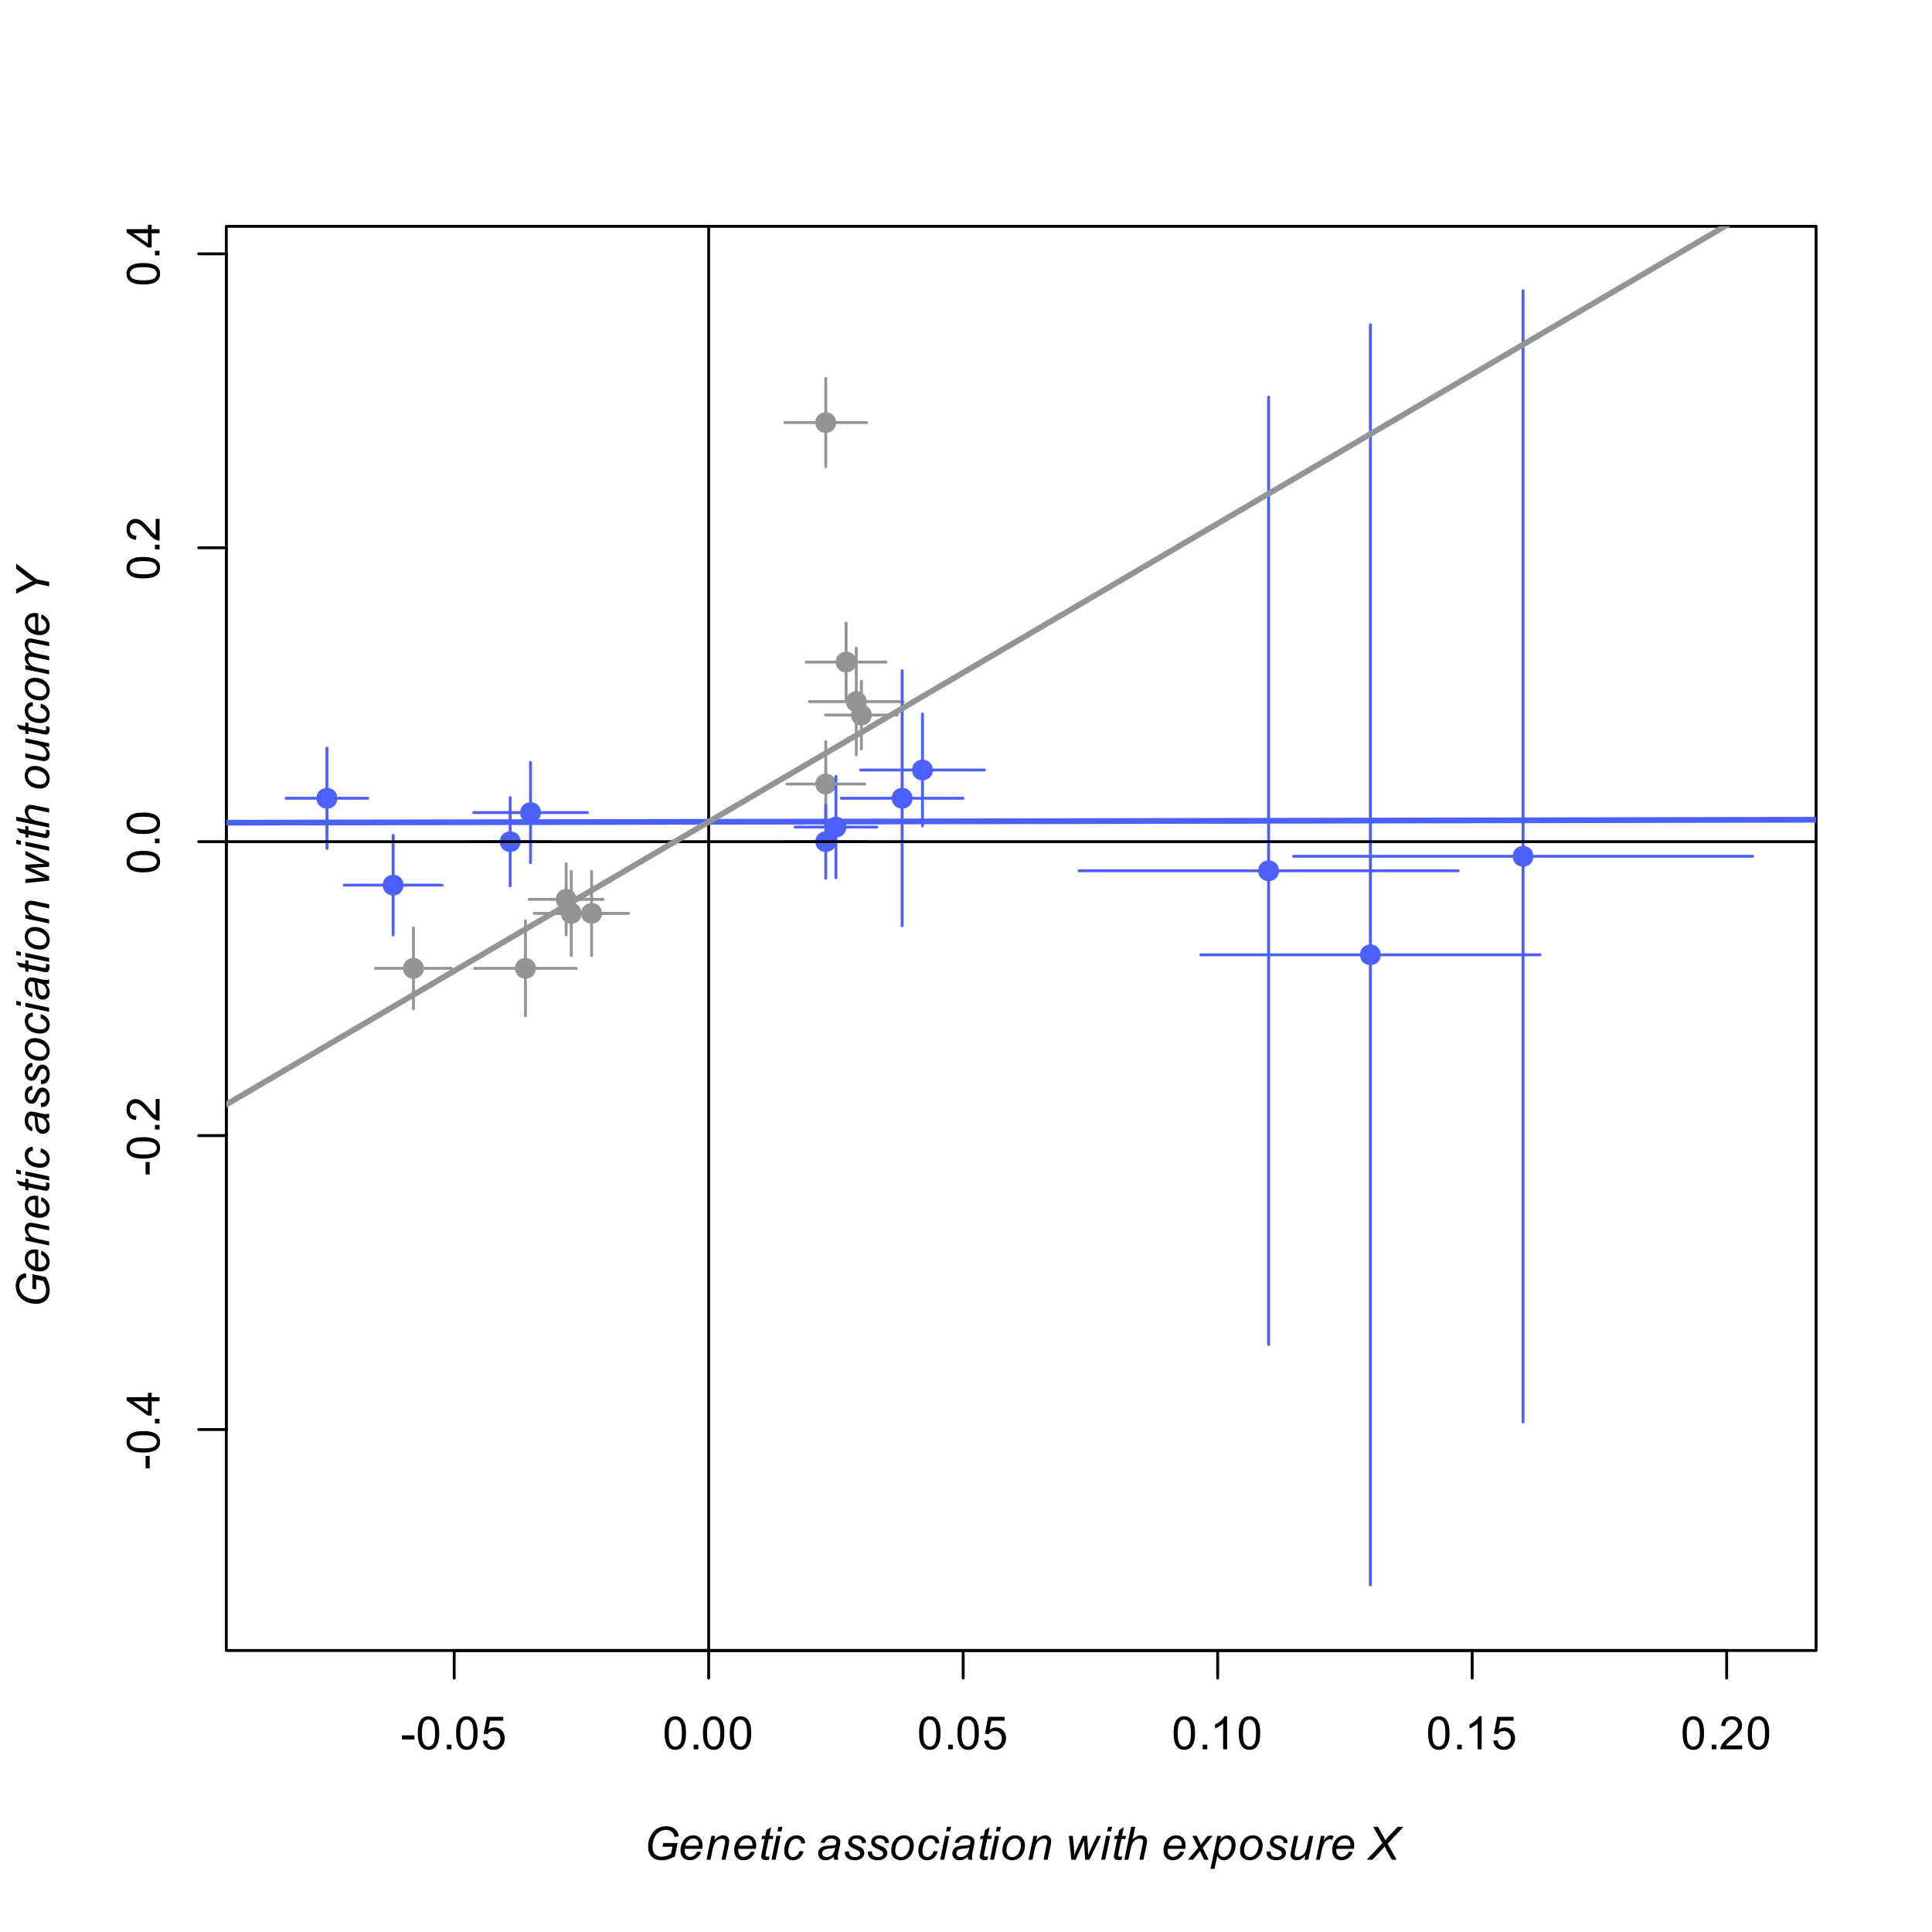 <?xml version="1.0" encoding="UTF-8"?>
<svg xmlns="http://www.w3.org/2000/svg" xmlns:xlink="http://www.w3.org/1999/xlink" width="504pt" height="504pt" viewBox="0 0 504 504" version="1.1">
<defs>
<g>
<symbol overflow="visible" id="glyph0-0">
<path style="stroke:none;" d="M 1.5 0 L 1.5 -7.5 L 7.5 -7.5 L 7.5 0 Z M 1.688 -0.188 L 7.312 -0.188 L 7.312 -7.312 L 1.688 -7.312 Z M 1.688 -0.188 "/>
</symbol>
<symbol overflow="visible" id="glyph0-1">
<path style="stroke:none;" d="M 0.375 -2.578 L 0.375 -3.641 L 3.625 -3.641 L 3.625 -2.578 Z M 0.375 -2.578 "/>
</symbol>
<symbol overflow="visible" id="glyph0-2">
<path style="stroke:none;" d="M 0.5 -4.234 C 0.5 -5.254 0.602 -6.07 0.812 -6.688 C 1.02 -7.312 1.328 -7.789 1.734 -8.125 C 2.148 -8.457 2.672 -8.625 3.297 -8.625 C 3.754 -8.625 4.156 -8.531 4.5 -8.344 C 4.852 -8.156 5.145 -7.883 5.375 -7.531 C 5.602 -7.188 5.781 -6.766 5.906 -6.266 C 6.031 -5.766 6.094 -5.086 6.094 -4.234 C 6.094 -3.223 5.988 -2.41 5.781 -1.797 C 5.582 -1.18 5.273 -0.703 4.859 -0.359 C 4.453 -0.023 3.93 0.141 3.297 0.141 C 2.473 0.141 1.82 -0.156 1.344 -0.75 C 0.781 -1.457 0.5 -2.617 0.5 -4.234 Z M 1.578 -4.234 C 1.578 -2.828 1.742 -1.891 2.078 -1.422 C 2.41 -0.953 2.816 -0.719 3.297 -0.719 C 3.785 -0.719 4.191 -0.953 4.516 -1.422 C 4.848 -1.891 5.016 -2.828 5.016 -4.234 C 5.016 -5.648 4.848 -6.586 4.516 -7.047 C 4.191 -7.516 3.781 -7.75 3.281 -7.75 C 2.801 -7.75 2.414 -7.547 2.125 -7.141 C 1.758 -6.617 1.578 -5.648 1.578 -4.234 Z M 1.578 -4.234 "/>
</symbol>
<symbol overflow="visible" id="glyph0-3">
<path style="stroke:none;" d="M 1.094 0 L 1.094 -1.203 L 2.297 -1.203 L 2.297 0 Z M 1.094 0 "/>
</symbol>
<symbol overflow="visible" id="glyph0-4">
<path style="stroke:none;" d="M 0.5 -2.25 L 1.609 -2.344 C 1.691 -1.801 1.879 -1.395 2.172 -1.125 C 2.473 -0.852 2.836 -0.719 3.266 -0.719 C 3.766 -0.719 4.191 -0.91 4.547 -1.297 C 4.898 -1.68 5.078 -2.188 5.078 -2.812 C 5.078 -3.414 4.906 -3.891 4.562 -4.234 C 4.227 -4.586 3.785 -4.766 3.234 -4.766 C 2.898 -4.766 2.594 -4.688 2.312 -4.531 C 2.039 -4.375 1.828 -4.176 1.672 -3.938 L 0.688 -4.062 L 1.516 -8.469 L 5.797 -8.469 L 5.797 -7.469 L 2.359 -7.469 L 1.906 -5.156 C 2.414 -5.52 2.953 -5.703 3.516 -5.703 C 4.266 -5.703 4.895 -5.441 5.406 -4.922 C 5.926 -4.398 6.188 -3.727 6.188 -2.906 C 6.188 -2.133 5.961 -1.461 5.516 -0.891 C 4.961 -0.203 4.211 0.141 3.266 0.141 C 2.484 0.141 1.844 -0.078 1.344 -0.516 C 0.852 -0.953 0.57 -1.531 0.5 -2.25 Z M 0.5 -2.25 "/>
</symbol>
<symbol overflow="visible" id="glyph0-5">
<path style="stroke:none;" d="M 4.469 0 L 3.422 0 L 3.422 -6.719 C 3.16 -6.477 2.82 -6.234 2.406 -5.984 C 2 -5.742 1.633 -5.566 1.312 -5.453 L 1.312 -6.469 C 1.895 -6.75 2.406 -7.082 2.844 -7.469 C 3.289 -7.863 3.609 -8.25 3.797 -8.625 L 4.469 -8.625 Z M 4.469 0 "/>
</symbol>
<symbol overflow="visible" id="glyph0-6">
<path style="stroke:none;" d="M 6.047 -1.016 L 6.047 0 L 0.359 0 C 0.359 -0.25 0.398 -0.492 0.484 -0.734 C 0.629 -1.117 0.859 -1.5 1.172 -1.875 C 1.492 -2.25 1.957 -2.68 2.562 -3.172 C 3.5 -3.941 4.129 -4.551 4.453 -5 C 4.785 -5.445 4.953 -5.867 4.953 -6.266 C 4.953 -6.68 4.801 -7.031 4.5 -7.312 C 4.195 -7.602 3.805 -7.75 3.328 -7.75 C 2.816 -7.75 2.41 -7.598 2.109 -7.297 C 1.805 -6.992 1.648 -6.57 1.641 -6.031 L 0.562 -6.141 C 0.633 -6.953 0.91 -7.566 1.391 -7.984 C 1.879 -8.41 2.535 -8.625 3.359 -8.625 C 4.18 -8.625 4.832 -8.395 5.312 -7.938 C 5.789 -7.477 6.031 -6.91 6.031 -6.234 C 6.031 -5.891 5.957 -5.551 5.812 -5.219 C 5.676 -4.895 5.441 -4.547 5.109 -4.172 C 4.785 -3.805 4.25 -3.305 3.5 -2.672 C 2.863 -2.141 2.453 -1.773 2.266 -1.578 C 2.086 -1.391 1.941 -1.203 1.828 -1.016 Z M 6.047 -1.016 "/>
</symbol>
<symbol overflow="visible" id="glyph1-0">
<path style="stroke:none;" d="M 0 -1.5 L -7.5 -1.5 L -7.5 -7.5 L 0 -7.5 Z M -0.188 -1.688 L -0.188 -7.312 L -7.312 -7.312 L -7.312 -1.688 Z M -0.188 -1.688 "/>
</symbol>
<symbol overflow="visible" id="glyph1-1">
<path style="stroke:none;" d="M -2.578 -0.375 L -3.641 -0.375 L -3.641 -3.625 L -2.578 -3.625 Z M -2.578 -0.375 "/>
</symbol>
<symbol overflow="visible" id="glyph1-2">
<path style="stroke:none;" d="M -4.234 -0.5 C -5.254 -0.5 -6.07 -0.602 -6.688 -0.812 C -7.312 -1.02 -7.789 -1.328 -8.125 -1.734 C -8.457 -2.148 -8.625 -2.672 -8.625 -3.297 C -8.625 -3.754 -8.531 -4.156 -8.344 -4.5 C -8.156 -4.852 -7.883 -5.145 -7.531 -5.375 C -7.188 -5.602 -6.766 -5.781 -6.266 -5.906 C -5.766 -6.031 -5.086 -6.094 -4.234 -6.094 C -3.223 -6.094 -2.41 -5.988 -1.797 -5.781 C -1.18 -5.582 -0.703 -5.273 -0.359 -4.859 C -0.023 -4.453 0.141 -3.93 0.141 -3.297 C 0.141 -2.473 -0.156 -1.82 -0.75 -1.344 C -1.457 -0.781 -2.617 -0.5 -4.234 -0.5 Z M -4.234 -1.578 C -2.828 -1.578 -1.891 -1.742 -1.422 -2.078 C -0.953 -2.41 -0.719 -2.816 -0.719 -3.297 C -0.719 -3.785 -0.953 -4.191 -1.422 -4.516 C -1.891 -4.848 -2.828 -5.016 -4.234 -5.016 C -5.648 -5.016 -6.586 -4.848 -7.047 -4.516 C -7.516 -4.191 -7.75 -3.781 -7.75 -3.281 C -7.75 -2.801 -7.547 -2.414 -7.141 -2.125 C -6.617 -1.758 -5.648 -1.578 -4.234 -1.578 Z M -4.234 -1.578 "/>
</symbol>
<symbol overflow="visible" id="glyph1-3">
<path style="stroke:none;" d="M 0 -1.094 L -1.203 -1.094 L -1.203 -2.297 L 0 -2.297 Z M 0 -1.094 "/>
</symbol>
<symbol overflow="visible" id="glyph1-4">
<path style="stroke:none;" d="M 0 -3.875 L -2.062 -3.875 L -2.062 -0.156 L -3.031 -0.156 L -8.594 -4.078 L -8.594 -4.938 L -3.031 -4.938 L -3.031 -6.094 L -2.062 -6.094 L -2.062 -4.938 L 0 -4.938 Z M -3.031 -3.875 L -6.891 -3.875 L -3.031 -1.188 Z M -3.031 -3.875 "/>
</symbol>
<symbol overflow="visible" id="glyph1-5">
<path style="stroke:none;" d="M -1.016 -6.047 L 0 -6.047 L 0 -0.359 C -0.25 -0.359 -0.492 -0.398 -0.734 -0.484 C -1.117 -0.629 -1.5 -0.859 -1.875 -1.172 C -2.25 -1.492 -2.68 -1.957 -3.172 -2.562 C -3.941 -3.5 -4.551 -4.129 -5 -4.453 C -5.445 -4.785 -5.867 -4.953 -6.266 -4.953 C -6.68 -4.953 -7.031 -4.801 -7.312 -4.5 C -7.602 -4.195 -7.75 -3.805 -7.75 -3.328 C -7.75 -2.816 -7.598 -2.41 -7.297 -2.109 C -6.992 -1.805 -6.57 -1.648 -6.031 -1.641 L -6.141 -0.562 C -6.953 -0.633 -7.566 -0.91 -7.984 -1.391 C -8.41 -1.879 -8.625 -2.535 -8.625 -3.359 C -8.625 -4.18 -8.395 -4.832 -7.938 -5.312 C -7.477 -5.789 -6.91 -6.031 -6.234 -6.031 C -5.891 -6.031 -5.551 -5.957 -5.219 -5.812 C -4.895 -5.676 -4.547 -5.441 -4.172 -5.109 C -3.805 -4.785 -3.305 -4.25 -2.672 -3.5 C -2.141 -2.863 -1.773 -2.453 -1.578 -2.266 C -1.391 -2.086 -1.203 -1.941 -1.016 -1.828 Z M -1.016 -6.047 "/>
</symbol>
<symbol overflow="visible" id="glyph2-0">
<path style="stroke:none;" d="M 1.5 0 L 1.5 -7.5 L 7.5 -7.5 L 7.5 0 Z M 1.688 -0.188 L 7.312 -0.188 L 7.312 -7.312 L 1.688 -7.312 Z M 1.688 -0.188 "/>
</symbol>
<symbol overflow="visible" id="glyph2-1">
<path style="stroke:none;" d="M 4.922 -3.391 L 5.125 -4.359 L 8.891 -4.359 L 8.156 -0.859 C 7.676 -0.566 7.133 -0.328 6.531 -0.141 C 5.926 0.047 5.332 0.141 4.75 0.141 C 3.5 0.141 2.566 -0.234 1.953 -0.984 C 1.43 -1.617 1.172 -2.438 1.172 -3.438 C 1.172 -4.469 1.395 -5.406 1.844 -6.25 C 2.301 -7.102 2.875 -7.727 3.562 -8.125 C 4.258 -8.531 5.035 -8.734 5.891 -8.734 C 6.492 -8.734 7.035 -8.625 7.516 -8.406 C 8.004 -8.188 8.379 -7.891 8.641 -7.516 C 8.898 -7.148 9.082 -6.672 9.188 -6.078 L 8.062 -5.953 C 7.945 -6.547 7.695 -7 7.312 -7.312 C 6.938 -7.625 6.445 -7.781 5.844 -7.781 C 5.227 -7.781 4.648 -7.609 4.109 -7.266 C 3.566 -6.93 3.133 -6.422 2.812 -5.734 C 2.488 -5.055 2.328 -4.285 2.328 -3.422 C 2.328 -2.555 2.539 -1.898 2.969 -1.453 C 3.395 -1.016 3.984 -0.797 4.734 -0.797 C 5.484 -0.797 6.285 -1.047 7.141 -1.547 L 7.531 -3.391 Z M 4.922 -3.391 "/>
</symbol>
<symbol overflow="visible" id="glyph2-2">
<path style="stroke:none;" d="M 4.969 -2.109 L 6 -2.016 C 5.852 -1.504 5.508 -1.016 4.969 -0.547 C 4.438 -0.086 3.805 0.141 3.078 0.141 C 2.609 0.141 2.18 0.035 1.797 -0.172 C 1.41 -0.391 1.117 -0.703 0.922 -1.109 C 0.723 -1.516 0.625 -1.977 0.625 -2.5 C 0.625 -3.176 0.781 -3.832 1.094 -4.469 C 1.406 -5.113 1.812 -5.586 2.312 -5.891 C 2.812 -6.203 3.352 -6.359 3.938 -6.359 C 4.676 -6.359 5.266 -6.129 5.703 -5.672 C 6.148 -5.211 6.375 -4.582 6.375 -3.781 C 6.375 -3.477 6.348 -3.164 6.297 -2.844 L 1.719 -2.844 C 1.695 -2.727 1.688 -2.617 1.688 -2.516 C 1.688 -1.93 1.82 -1.488 2.094 -1.188 C 2.363 -0.883 2.691 -0.734 3.078 -0.734 C 3.441 -0.734 3.797 -0.848 4.141 -1.078 C 4.492 -1.316 4.77 -1.66 4.969 -2.109 Z M 1.891 -3.656 L 5.375 -3.656 C 5.383 -3.77 5.391 -3.848 5.391 -3.891 C 5.391 -4.422 5.254 -4.828 4.984 -5.109 C 4.723 -5.391 4.383 -5.531 3.969 -5.531 C 3.508 -5.531 3.094 -5.375 2.719 -5.062 C 2.344 -4.75 2.066 -4.281 1.891 -3.656 Z M 1.891 -3.656 "/>
</symbol>
<symbol overflow="visible" id="glyph2-3">
<path style="stroke:none;" d="M 0.406 0 L 1.703 -6.219 L 2.656 -6.219 L 2.438 -5.141 C 2.852 -5.566 3.242 -5.875 3.609 -6.062 C 3.973 -6.258 4.344 -6.359 4.719 -6.359 C 5.219 -6.359 5.609 -6.223 5.891 -5.953 C 6.18 -5.68 6.328 -5.316 6.328 -4.859 C 6.328 -4.629 6.281 -4.266 6.188 -3.766 L 5.391 0 L 4.328 0 L 5.156 -3.938 C 5.238 -4.32 5.281 -4.609 5.281 -4.797 C 5.281 -5.004 5.207 -5.172 5.062 -5.297 C 4.926 -5.422 4.723 -5.484 4.453 -5.484 C 3.91 -5.484 3.426 -5.285 3 -4.891 C 2.57 -4.504 2.258 -3.836 2.062 -2.891 L 1.453 0 Z M 0.406 0 "/>
</symbol>
<symbol overflow="visible" id="glyph2-4">
<path style="stroke:none;" d="M 2.875 -0.859 L 2.703 0 C 2.453 0.07 2.207 0.109 1.969 0.109 C 1.539 0.109 1.203 0.004 0.953 -0.203 C 0.766 -0.359 0.672 -0.57 0.672 -0.844 C 0.672 -0.977 0.723 -1.289 0.828 -1.781 L 1.578 -5.406 L 0.75 -5.406 L 0.922 -6.219 L 1.75 -6.219 L 2.078 -7.75 L 3.281 -8.484 L 2.812 -6.219 L 3.859 -6.219 L 3.688 -5.406 L 2.641 -5.406 L 1.922 -1.969 C 1.828 -1.531 1.781 -1.266 1.781 -1.172 C 1.781 -1.047 1.816 -0.953 1.891 -0.891 C 1.961 -0.828 2.082 -0.797 2.25 -0.797 C 2.488 -0.797 2.695 -0.816 2.875 -0.859 Z M 2.875 -0.859 "/>
</symbol>
<symbol overflow="visible" id="glyph2-5">
<path style="stroke:none;" d="M 1.906 -7.391 L 2.156 -8.594 L 3.219 -8.594 L 2.953 -7.391 Z M 0.359 0 L 1.656 -6.219 L 2.719 -6.219 L 1.422 0 Z M 0.359 0 "/>
</symbol>
<symbol overflow="visible" id="glyph2-6">
<path style="stroke:none;" d="M 4.688 -2.266 L 5.75 -2.156 C 5.488 -1.375 5.113 -0.797 4.625 -0.422 C 4.133 -0.047 3.578 0.141 2.953 0.141 C 2.273 0.141 1.723 -0.078 1.297 -0.516 C 0.879 -0.953 0.672 -1.562 0.672 -2.344 C 0.672 -3.031 0.805 -3.703 1.078 -4.359 C 1.348 -5.016 1.734 -5.508 2.234 -5.844 C 2.734 -6.188 3.305 -6.359 3.953 -6.359 C 4.617 -6.359 5.145 -6.172 5.531 -5.797 C 5.926 -5.422 6.125 -4.922 6.125 -4.297 L 5.094 -4.234 C 5.082 -4.629 4.961 -4.938 4.734 -5.156 C 4.516 -5.375 4.223 -5.484 3.859 -5.484 C 3.43 -5.484 3.062 -5.348 2.75 -5.078 C 2.438 -4.816 2.191 -4.41 2.016 -3.859 C 1.836 -3.305 1.75 -2.781 1.75 -2.281 C 1.75 -1.75 1.863 -1.348 2.094 -1.078 C 2.332 -0.816 2.625 -0.688 2.969 -0.688 C 3.312 -0.688 3.641 -0.816 3.953 -1.078 C 4.266 -1.336 4.508 -1.734 4.688 -2.266 Z M 4.688 -2.266 "/>
</symbol>
<symbol overflow="visible" id="glyph2-7">
<path style="stroke:none;" d=""/>
</symbol>
<symbol overflow="visible" id="glyph2-8">
<path style="stroke:none;" d="M 4.594 -0.781 C 4.227 -0.457 3.875 -0.223 3.531 -0.078 C 3.195 0.066 2.832 0.141 2.438 0.141 C 1.863 0.141 1.398 -0.023 1.047 -0.359 C 0.703 -0.703 0.531 -1.141 0.531 -1.672 C 0.531 -2.016 0.609 -2.316 0.766 -2.578 C 0.922 -2.848 1.129 -3.062 1.391 -3.219 C 1.648 -3.383 1.973 -3.504 2.359 -3.578 C 2.598 -3.629 3.051 -3.664 3.719 -3.688 C 4.383 -3.719 4.859 -3.789 5.141 -3.906 C 5.223 -4.195 5.266 -4.438 5.266 -4.625 C 5.266 -4.875 5.176 -5.066 5 -5.203 C 4.75 -5.398 4.391 -5.5 3.922 -5.5 C 3.473 -5.5 3.109 -5.398 2.828 -5.203 C 2.547 -5.004 2.336 -4.723 2.203 -4.359 L 1.141 -4.453 C 1.359 -5.066 1.703 -5.535 2.172 -5.859 C 2.648 -6.191 3.25 -6.359 3.969 -6.359 C 4.738 -6.359 5.348 -6.176 5.797 -5.812 C 6.141 -5.539 6.312 -5.188 6.312 -4.75 C 6.312 -4.414 6.266 -4.031 6.172 -3.594 L 5.828 -2.047 C 5.711 -1.555 5.656 -1.156 5.656 -0.844 C 5.656 -0.645 5.703 -0.363 5.797 0 L 4.719 0 C 4.656 -0.207 4.613 -0.469 4.594 -0.781 Z M 4.984 -3.156 C 4.836 -3.094 4.676 -3.047 4.5 -3.016 C 4.332 -2.984 4.051 -2.953 3.656 -2.922 C 3.039 -2.867 2.602 -2.797 2.344 -2.703 C 2.094 -2.617 1.898 -2.484 1.766 -2.297 C 1.641 -2.117 1.578 -1.922 1.578 -1.703 C 1.578 -1.398 1.68 -1.156 1.891 -0.969 C 2.098 -0.781 2.391 -0.688 2.766 -0.688 C 3.117 -0.688 3.457 -0.773 3.781 -0.953 C 4.102 -1.141 4.359 -1.398 4.547 -1.734 C 4.734 -2.066 4.879 -2.539 4.984 -3.156 Z M 4.984 -3.156 "/>
</symbol>
<symbol overflow="visible" id="glyph2-9">
<path style="stroke:none;" d="M 0.5 -2.125 L 1.562 -2.188 C 1.562 -1.883 1.609 -1.625 1.703 -1.406 C 1.797 -1.195 1.969 -1.023 2.219 -0.891 C 2.469 -0.754 2.758 -0.688 3.094 -0.688 C 3.562 -0.688 3.91 -0.781 4.141 -0.969 C 4.379 -1.156 4.5 -1.375 4.5 -1.625 C 4.5 -1.812 4.43 -1.984 4.297 -2.141 C 4.148 -2.305 3.797 -2.508 3.234 -2.75 C 2.672 -2.988 2.312 -3.16 2.156 -3.266 C 1.895 -3.422 1.695 -3.609 1.562 -3.828 C 1.438 -4.047 1.375 -4.297 1.375 -4.578 C 1.375 -5.066 1.566 -5.484 1.953 -5.828 C 2.348 -6.18 2.895 -6.359 3.594 -6.359 C 4.375 -6.359 4.969 -6.176 5.375 -5.812 C 5.789 -5.457 6.004 -4.984 6.016 -4.391 L 4.984 -4.328 C 4.961 -4.703 4.828 -5 4.578 -5.219 C 4.328 -5.438 3.973 -5.547 3.516 -5.547 C 3.148 -5.547 2.863 -5.461 2.656 -5.297 C 2.457 -5.129 2.359 -4.945 2.359 -4.75 C 2.359 -4.551 2.445 -4.379 2.625 -4.234 C 2.738 -4.129 3.039 -3.973 3.531 -3.766 C 4.344 -3.41 4.852 -3.133 5.062 -2.938 C 5.406 -2.602 5.578 -2.207 5.578 -1.75 C 5.578 -1.438 5.477 -1.129 5.281 -0.828 C 5.094 -0.535 4.805 -0.301 4.422 -0.125 C 4.035 0.051 3.578 0.141 3.047 0.141 C 2.328 0.141 1.719 -0.035 1.219 -0.391 C 0.707 -0.742 0.469 -1.32 0.5 -2.125 Z M 0.5 -2.125 "/>
</symbol>
<symbol overflow="visible" id="glyph2-10">
<path style="stroke:none;" d="M 0.594 -2.359 C 0.594 -3.578 0.945 -4.582 1.656 -5.375 C 2.25 -6.031 3.023 -6.359 3.984 -6.359 C 4.734 -6.359 5.336 -6.125 5.797 -5.656 C 6.254 -5.188 6.484 -4.555 6.484 -3.766 C 6.484 -3.047 6.336 -2.379 6.047 -1.766 C 5.754 -1.148 5.344 -0.676 4.812 -0.344 C 4.281 -0.02 3.719 0.141 3.125 0.141 C 2.645 0.141 2.207 0.035 1.812 -0.172 C 1.414 -0.379 1.113 -0.672 0.906 -1.047 C 0.695 -1.43 0.594 -1.867 0.594 -2.359 Z M 1.641 -2.469 C 1.641 -1.883 1.781 -1.441 2.062 -1.141 C 2.344 -0.836 2.703 -0.688 3.141 -0.688 C 3.367 -0.688 3.594 -0.727 3.812 -0.812 C 4.039 -0.906 4.25 -1.047 4.438 -1.234 C 4.625 -1.422 4.785 -1.633 4.922 -1.875 C 5.055 -2.113 5.164 -2.375 5.25 -2.656 C 5.375 -3.039 5.438 -3.41 5.438 -3.766 C 5.438 -4.328 5.289 -4.766 5 -5.078 C 4.719 -5.391 4.363 -5.547 3.938 -5.547 C 3.602 -5.547 3.301 -5.461 3.031 -5.297 C 2.758 -5.141 2.508 -4.91 2.281 -4.609 C 2.062 -4.305 1.898 -3.953 1.797 -3.547 C 1.691 -3.141 1.641 -2.781 1.641 -2.469 Z M 1.641 -2.469 "/>
</symbol>
<symbol overflow="visible" id="glyph2-11">
<path style="stroke:none;" d="M 1.578 0 L 0.938 -6.219 L 1.953 -6.219 L 2.234 -3.422 L 2.344 -1.859 C 2.352 -1.742 2.363 -1.508 2.375 -1.156 C 2.5 -1.551 2.598 -1.852 2.672 -2.062 C 2.754 -2.281 2.891 -2.586 3.078 -2.984 L 4.547 -6.219 L 5.703 -6.219 L 5.906 -3.109 C 5.938 -2.641 5.957 -2.008 5.969 -1.219 C 6.164 -1.738 6.484 -2.469 6.922 -3.406 L 8.266 -6.219 L 9.328 -6.219 L 6.281 0 L 5.188 0 L 4.953 -3.656 C 4.93 -3.875 4.914 -4.312 4.906 -4.969 C 4.75 -4.551 4.562 -4.102 4.344 -3.625 L 2.703 0 Z M 1.578 0 "/>
</symbol>
<symbol overflow="visible" id="glyph2-12">
<path style="stroke:none;" d="M 0.406 0 L 2.188 -8.594 L 3.25 -8.594 L 2.562 -5.297 C 2.957 -5.672 3.32 -5.941 3.656 -6.109 C 4 -6.273 4.352 -6.359 4.719 -6.359 C 5.227 -6.359 5.625 -6.223 5.906 -5.953 C 6.195 -5.68 6.344 -5.32 6.344 -4.875 C 6.344 -4.656 6.281 -4.254 6.156 -3.672 L 5.391 0 L 4.328 0 L 5.125 -3.766 C 5.238 -4.316 5.297 -4.66 5.297 -4.797 C 5.297 -5.004 5.223 -5.172 5.078 -5.297 C 4.941 -5.422 4.738 -5.484 4.469 -5.484 C 4.082 -5.484 3.719 -5.383 3.375 -5.188 C 3.031 -4.988 2.758 -4.711 2.562 -4.359 C 2.363 -4.016 2.18 -3.453 2.016 -2.672 L 1.453 0 Z M 0.406 0 "/>
</symbol>
<symbol overflow="visible" id="glyph2-13">
<path style="stroke:none;" d="M -0.016 0 L 2.688 -3.156 L 1.141 -6.219 L 2.312 -6.219 L 2.844 -5.109 C 3.031 -4.703 3.203 -4.305 3.359 -3.922 L 5.156 -6.219 L 6.453 -6.219 L 3.844 -3.078 L 5.406 0 L 4.234 0 L 3.609 -1.266 C 3.484 -1.535 3.336 -1.867 3.172 -2.266 L 1.312 0 Z M -0.016 0 "/>
</symbol>
<symbol overflow="visible" id="glyph2-14">
<path style="stroke:none;" d="M -0.125 2.391 L 1.672 -6.219 L 2.656 -6.219 L 2.469 -5.359 C 2.832 -5.734 3.156 -5.992 3.438 -6.141 C 3.727 -6.285 4.035 -6.359 4.359 -6.359 C 4.953 -6.359 5.441 -6.141 5.828 -5.703 C 6.223 -5.273 6.422 -4.66 6.422 -3.859 C 6.422 -3.211 6.312 -2.625 6.094 -2.094 C 5.883 -1.562 5.625 -1.129 5.312 -0.797 C 5 -0.473 4.68 -0.234 4.359 -0.078 C 4.035 0.066 3.707 0.141 3.375 0.141 C 2.625 0.141 2.047 -0.238 1.641 -1 L 0.938 2.391 Z M 1.969 -2.547 C 1.969 -2.078 2.004 -1.754 2.078 -1.578 C 2.172 -1.328 2.328 -1.125 2.547 -0.969 C 2.773 -0.812 3.035 -0.734 3.328 -0.734 C 3.941 -0.734 4.438 -1.07 4.812 -1.75 C 5.188 -2.438 5.375 -3.141 5.375 -3.859 C 5.375 -4.379 5.242 -4.785 4.984 -5.078 C 4.734 -5.367 4.422 -5.516 4.047 -5.516 C 3.773 -5.516 3.523 -5.441 3.297 -5.297 C 3.066 -5.148 2.852 -4.938 2.656 -4.656 C 2.457 -4.375 2.289 -4.023 2.156 -3.609 C 2.031 -3.203 1.969 -2.848 1.969 -2.547 Z M 1.969 -2.547 "/>
</symbol>
<symbol overflow="visible" id="glyph2-15">
<path style="stroke:none;" d="M 4.641 -1.125 C 3.898 -0.281 3.141 0.141 2.359 0.141 C 1.879 0.141 1.488 0.004 1.188 -0.266 C 0.895 -0.547 0.75 -0.883 0.75 -1.281 C 0.75 -1.539 0.816 -1.988 0.953 -2.625 L 1.703 -6.219 L 2.766 -6.219 L 1.922 -2.25 C 1.859 -1.914 1.828 -1.656 1.828 -1.469 C 1.828 -1.238 1.895 -1.055 2.031 -0.922 C 2.176 -0.797 2.391 -0.734 2.672 -0.734 C 2.961 -0.734 3.25 -0.801 3.531 -0.938 C 3.82 -1.082 4.066 -1.281 4.266 -1.531 C 4.473 -1.781 4.641 -2.07 4.766 -2.406 C 4.859 -2.613 4.957 -2.988 5.062 -3.531 L 5.625 -6.219 L 6.688 -6.219 L 5.391 0 L 4.406 0 Z M 4.641 -1.125 "/>
</symbol>
<symbol overflow="visible" id="glyph2-16">
<path style="stroke:none;" d="M 0.406 0 L 1.703 -6.219 L 2.641 -6.219 L 2.375 -4.953 C 2.695 -5.43 3.008 -5.785 3.312 -6.016 C 3.625 -6.242 3.938 -6.359 4.25 -6.359 C 4.469 -6.359 4.727 -6.285 5.031 -6.141 L 4.594 -5.156 C 4.414 -5.281 4.219 -5.344 4 -5.344 C 3.625 -5.344 3.238 -5.133 2.844 -4.719 C 2.457 -4.312 2.156 -3.57 1.938 -2.5 L 1.406 0 Z M 0.406 0 "/>
</symbol>
<symbol overflow="visible" id="glyph2-17">
<path style="stroke:none;" d="M -0.375 0 L 3.719 -4.344 L 1.297 -8.594 L 2.562 -8.594 L 3.656 -6.641 C 3.957 -6.129 4.129 -5.832 4.172 -5.75 C 4.266 -5.562 4.375 -5.332 4.5 -5.062 C 4.789 -5.457 5.238 -5.973 5.844 -6.609 L 7.734 -8.594 L 9.234 -8.594 L 5.078 -4.156 L 7.438 0 L 6.188 0 L 4.781 -2.516 C 4.645 -2.766 4.488 -3.082 4.312 -3.469 C 4.102 -3.176 3.848 -2.875 3.547 -2.562 L 1.141 0 Z M -0.375 0 "/>
</symbol>
<symbol overflow="visible" id="glyph3-0">
<path style="stroke:none;" d="M 0 -1.5 L -7.5 -1.5 L -7.5 -7.5 L 0 -7.5 Z M -0.188 -1.688 L -0.188 -7.312 L -7.312 -7.312 L -7.312 -1.688 Z M -0.188 -1.688 "/>
</symbol>
<symbol overflow="visible" id="glyph3-1">
<path style="stroke:none;" d="M -3.391 -4.922 L -4.359 -5.125 L -4.359 -8.891 L -0.859 -8.156 C -0.566 -7.676 -0.328 -7.133 -0.141 -6.531 C 0.047 -5.926 0.141 -5.332 0.141 -4.75 C 0.141 -3.5 -0.234 -2.566 -0.984 -1.953 C -1.617 -1.43 -2.438 -1.172 -3.438 -1.172 C -4.469 -1.172 -5.406 -1.395 -6.25 -1.844 C -7.102 -2.301 -7.727 -2.875 -8.125 -3.562 C -8.531 -4.258 -8.734 -5.035 -8.734 -5.891 C -8.734 -6.492 -8.625 -7.035 -8.406 -7.516 C -8.188 -8.004 -7.891 -8.379 -7.516 -8.641 C -7.148 -8.898 -6.672 -9.082 -6.078 -9.188 L -5.953 -8.062 C -6.547 -7.945 -7 -7.695 -7.312 -7.312 C -7.625 -6.938 -7.781 -6.445 -7.781 -5.844 C -7.781 -5.227 -7.609 -4.648 -7.266 -4.109 C -6.93 -3.566 -6.422 -3.133 -5.734 -2.812 C -5.055 -2.488 -4.285 -2.328 -3.422 -2.328 C -2.555 -2.328 -1.898 -2.539 -1.453 -2.969 C -1.016 -3.395 -0.797 -3.984 -0.797 -4.734 C -0.797 -5.484 -1.047 -6.285 -1.547 -7.141 L -3.391 -7.531 Z M -3.391 -4.922 "/>
</symbol>
<symbol overflow="visible" id="glyph3-2">
<path style="stroke:none;" d="M -2.109 -4.969 L -2.016 -6 C -1.504 -5.852 -1.016 -5.508 -0.547 -4.969 C -0.086 -4.438 0.141 -3.805 0.141 -3.078 C 0.141 -2.609 0.035 -2.18 -0.172 -1.797 C -0.391 -1.41 -0.703 -1.117 -1.109 -0.922 C -1.516 -0.723 -1.977 -0.625 -2.5 -0.625 C -3.176 -0.625 -3.832 -0.781 -4.469 -1.094 C -5.113 -1.406 -5.586 -1.812 -5.891 -2.312 C -6.203 -2.812 -6.359 -3.352 -6.359 -3.938 C -6.359 -4.676 -6.129 -5.266 -5.672 -5.703 C -5.211 -6.148 -4.582 -6.375 -3.781 -6.375 C -3.477 -6.375 -3.164 -6.348 -2.844 -6.297 L -2.844 -1.719 C -2.727 -1.695 -2.617 -1.688 -2.516 -1.688 C -1.93 -1.688 -1.488 -1.82 -1.188 -2.094 C -0.883 -2.363 -0.734 -2.691 -0.734 -3.078 C -0.734 -3.441 -0.848 -3.797 -1.078 -4.141 C -1.316 -4.492 -1.66 -4.77 -2.109 -4.969 Z M -3.656 -1.891 L -3.656 -5.375 C -3.77 -5.383 -3.848 -5.391 -3.891 -5.391 C -4.422 -5.391 -4.828 -5.254 -5.109 -4.984 C -5.391 -4.723 -5.531 -4.383 -5.531 -3.969 C -5.531 -3.508 -5.375 -3.094 -5.062 -2.719 C -4.75 -2.344 -4.281 -2.066 -3.656 -1.891 Z M -3.656 -1.891 "/>
</symbol>
<symbol overflow="visible" id="glyph3-3">
<path style="stroke:none;" d="M 0 -0.406 L -6.219 -1.703 L -6.219 -2.656 L -5.141 -2.438 C -5.566 -2.852 -5.875 -3.242 -6.062 -3.609 C -6.258 -3.973 -6.359 -4.344 -6.359 -4.719 C -6.359 -5.219 -6.223 -5.609 -5.953 -5.891 C -5.68 -6.18 -5.316 -6.328 -4.859 -6.328 C -4.629 -6.328 -4.266 -6.281 -3.766 -6.188 L 0 -5.391 L 0 -4.328 L -3.938 -5.156 C -4.32 -5.238 -4.609 -5.281 -4.797 -5.281 C -5.004 -5.281 -5.172 -5.207 -5.297 -5.062 C -5.422 -4.926 -5.484 -4.723 -5.484 -4.453 C -5.484 -3.91 -5.285 -3.426 -4.891 -3 C -4.504 -2.57 -3.836 -2.258 -2.891 -2.062 L 0 -1.453 Z M 0 -0.406 "/>
</symbol>
<symbol overflow="visible" id="glyph3-4">
<path style="stroke:none;" d="M -0.859 -2.875 L 0 -2.703 C 0.07 -2.453 0.109 -2.207 0.109 -1.969 C 0.109 -1.539 0.004 -1.203 -0.203 -0.953 C -0.359 -0.766 -0.57 -0.672 -0.844 -0.672 C -0.977 -0.672 -1.289 -0.723 -1.781 -0.828 L -5.406 -1.578 L -5.406 -0.75 L -6.219 -0.922 L -6.219 -1.75 L -7.75 -2.078 L -8.484 -3.281 L -6.219 -2.812 L -6.219 -3.859 L -5.406 -3.688 L -5.406 -2.641 L -1.969 -1.922 C -1.531 -1.828 -1.266 -1.781 -1.172 -1.781 C -1.047 -1.781 -0.953 -1.816 -0.891 -1.891 C -0.828 -1.961 -0.797 -2.082 -0.797 -2.25 C -0.797 -2.488 -0.816 -2.695 -0.859 -2.875 Z M -0.859 -2.875 "/>
</symbol>
<symbol overflow="visible" id="glyph3-5">
<path style="stroke:none;" d="M -7.391 -1.906 L -8.594 -2.156 L -8.594 -3.219 L -7.391 -2.953 Z M 0 -0.359 L -6.219 -1.656 L -6.219 -2.719 L 0 -1.422 Z M 0 -0.359 "/>
</symbol>
<symbol overflow="visible" id="glyph3-6">
<path style="stroke:none;" d="M -2.266 -4.688 L -2.156 -5.75 C -1.375 -5.488 -0.797 -5.113 -0.422 -4.625 C -0.047 -4.133 0.141 -3.578 0.141 -2.953 C 0.141 -2.273 -0.078 -1.723 -0.516 -1.297 C -0.953 -0.879 -1.562 -0.672 -2.344 -0.672 C -3.031 -0.672 -3.703 -0.805 -4.359 -1.078 C -5.016 -1.348 -5.508 -1.734 -5.844 -2.234 C -6.188 -2.734 -6.359 -3.305 -6.359 -3.953 C -6.359 -4.617 -6.172 -5.145 -5.797 -5.531 C -5.422 -5.926 -4.922 -6.125 -4.297 -6.125 L -4.234 -5.094 C -4.629 -5.082 -4.938 -4.961 -5.156 -4.734 C -5.375 -4.516 -5.484 -4.223 -5.484 -3.859 C -5.484 -3.43 -5.348 -3.062 -5.078 -2.75 C -4.816 -2.438 -4.41 -2.191 -3.859 -2.016 C -3.305 -1.836 -2.781 -1.75 -2.281 -1.75 C -1.75 -1.75 -1.348 -1.863 -1.078 -2.094 C -0.816 -2.332 -0.688 -2.625 -0.688 -2.969 C -0.688 -3.312 -0.816 -3.641 -1.078 -3.953 C -1.336 -4.266 -1.734 -4.508 -2.266 -4.688 Z M -2.266 -4.688 "/>
</symbol>
<symbol overflow="visible" id="glyph3-7">
<path style="stroke:none;" d=""/>
</symbol>
<symbol overflow="visible" id="glyph3-8">
<path style="stroke:none;" d="M -0.781 -4.594 C -0.457 -4.227 -0.223 -3.875 -0.078 -3.531 C 0.066 -3.195 0.141 -2.832 0.141 -2.438 C 0.141 -1.863 -0.023 -1.398 -0.359 -1.047 C -0.703 -0.703 -1.141 -0.531 -1.672 -0.531 C -2.016 -0.531 -2.316 -0.609 -2.578 -0.766 C -2.848 -0.922 -3.062 -1.129 -3.219 -1.391 C -3.383 -1.648 -3.504 -1.973 -3.578 -2.359 C -3.629 -2.598 -3.664 -3.051 -3.688 -3.719 C -3.719 -4.383 -3.789 -4.859 -3.906 -5.141 C -4.195 -5.223 -4.438 -5.266 -4.625 -5.266 C -4.875 -5.266 -5.066 -5.176 -5.203 -5 C -5.398 -4.75 -5.5 -4.391 -5.5 -3.922 C -5.5 -3.473 -5.398 -3.109 -5.203 -2.828 C -5.004 -2.547 -4.723 -2.336 -4.359 -2.203 L -4.453 -1.141 C -5.066 -1.359 -5.535 -1.703 -5.859 -2.172 C -6.191 -2.648 -6.359 -3.25 -6.359 -3.969 C -6.359 -4.738 -6.176 -5.348 -5.812 -5.797 C -5.539 -6.141 -5.188 -6.312 -4.75 -6.312 C -4.414 -6.312 -4.031 -6.266 -3.594 -6.172 L -2.047 -5.828 C -1.555 -5.711 -1.156 -5.656 -0.844 -5.656 C -0.645 -5.656 -0.363 -5.703 0 -5.797 L 0 -4.719 C -0.207 -4.656 -0.469 -4.613 -0.781 -4.594 Z M -3.156 -4.984 C -3.094 -4.836 -3.047 -4.676 -3.016 -4.5 C -2.984 -4.332 -2.953 -4.051 -2.922 -3.656 C -2.867 -3.039 -2.797 -2.602 -2.703 -2.344 C -2.617 -2.094 -2.484 -1.898 -2.297 -1.766 C -2.117 -1.641 -1.922 -1.578 -1.703 -1.578 C -1.398 -1.578 -1.156 -1.68 -0.969 -1.891 C -0.781 -2.098 -0.688 -2.391 -0.688 -2.766 C -0.688 -3.117 -0.773 -3.457 -0.953 -3.781 C -1.141 -4.102 -1.398 -4.359 -1.734 -4.547 C -2.066 -4.734 -2.539 -4.879 -3.156 -4.984 Z M -3.156 -4.984 "/>
</symbol>
<symbol overflow="visible" id="glyph3-9">
<path style="stroke:none;" d="M -2.125 -0.5 L -2.188 -1.562 C -1.883 -1.562 -1.625 -1.609 -1.406 -1.703 C -1.195 -1.797 -1.023 -1.969 -0.891 -2.219 C -0.754 -2.469 -0.688 -2.758 -0.688 -3.094 C -0.688 -3.562 -0.781 -3.91 -0.969 -4.141 C -1.156 -4.379 -1.375 -4.5 -1.625 -4.5 C -1.812 -4.5 -1.984 -4.43 -2.141 -4.297 C -2.305 -4.148 -2.508 -3.797 -2.75 -3.234 C -2.988 -2.672 -3.16 -2.312 -3.266 -2.156 C -3.422 -1.895 -3.609 -1.695 -3.828 -1.562 C -4.047 -1.438 -4.297 -1.375 -4.578 -1.375 C -5.066 -1.375 -5.484 -1.566 -5.828 -1.953 C -6.18 -2.348 -6.359 -2.895 -6.359 -3.594 C -6.359 -4.375 -6.176 -4.969 -5.812 -5.375 C -5.457 -5.789 -4.984 -6.004 -4.391 -6.016 L -4.328 -4.984 C -4.703 -4.961 -5 -4.828 -5.219 -4.578 C -5.438 -4.328 -5.547 -3.973 -5.547 -3.516 C -5.547 -3.148 -5.461 -2.863 -5.297 -2.656 C -5.129 -2.457 -4.945 -2.359 -4.75 -2.359 C -4.551 -2.359 -4.379 -2.445 -4.234 -2.625 C -4.129 -2.738 -3.973 -3.039 -3.766 -3.531 C -3.41 -4.344 -3.133 -4.852 -2.938 -5.062 C -2.602 -5.406 -2.207 -5.578 -1.75 -5.578 C -1.438 -5.578 -1.129 -5.477 -0.828 -5.281 C -0.535 -5.094 -0.301 -4.805 -0.125 -4.422 C 0.051 -4.035 0.141 -3.578 0.141 -3.047 C 0.141 -2.328 -0.035 -1.719 -0.391 -1.219 C -0.742 -0.707 -1.32 -0.469 -2.125 -0.5 Z M -2.125 -0.5 "/>
</symbol>
<symbol overflow="visible" id="glyph3-10">
<path style="stroke:none;" d="M -2.359 -0.594 C -3.578 -0.594 -4.582 -0.945 -5.375 -1.656 C -6.031 -2.25 -6.359 -3.023 -6.359 -3.984 C -6.359 -4.734 -6.125 -5.336 -5.656 -5.797 C -5.188 -6.254 -4.555 -6.484 -3.766 -6.484 C -3.047 -6.484 -2.379 -6.336 -1.766 -6.047 C -1.148 -5.754 -0.676 -5.344 -0.344 -4.812 C -0.02 -4.281 0.141 -3.719 0.141 -3.125 C 0.141 -2.645 0.035 -2.207 -0.172 -1.812 C -0.379 -1.414 -0.672 -1.113 -1.047 -0.906 C -1.43 -0.695 -1.867 -0.594 -2.359 -0.594 Z M -2.469 -1.641 C -1.883 -1.641 -1.441 -1.781 -1.141 -2.062 C -0.836 -2.344 -0.688 -2.703 -0.688 -3.141 C -0.688 -3.367 -0.727 -3.594 -0.812 -3.812 C -0.906 -4.039 -1.047 -4.25 -1.234 -4.438 C -1.422 -4.625 -1.633 -4.785 -1.875 -4.922 C -2.113 -5.055 -2.375 -5.164 -2.656 -5.25 C -3.039 -5.375 -3.41 -5.438 -3.766 -5.438 C -4.328 -5.438 -4.766 -5.289 -5.078 -5 C -5.391 -4.719 -5.547 -4.363 -5.547 -3.938 C -5.547 -3.602 -5.461 -3.301 -5.297 -3.031 C -5.141 -2.758 -4.91 -2.508 -4.609 -2.281 C -4.305 -2.062 -3.953 -1.898 -3.547 -1.797 C -3.141 -1.691 -2.781 -1.641 -2.469 -1.641 Z M -2.469 -1.641 "/>
</symbol>
<symbol overflow="visible" id="glyph3-11">
<path style="stroke:none;" d="M 0 -1.578 L -6.219 -0.938 L -6.219 -1.953 L -3.422 -2.234 L -1.859 -2.344 C -1.742 -2.352 -1.508 -2.363 -1.156 -2.375 C -1.551 -2.5 -1.852 -2.598 -2.062 -2.672 C -2.281 -2.754 -2.586 -2.891 -2.984 -3.078 L -6.219 -4.547 L -6.219 -5.703 L -3.109 -5.906 C -2.641 -5.938 -2.008 -5.957 -1.219 -5.969 C -1.738 -6.164 -2.469 -6.484 -3.406 -6.922 L -6.219 -8.266 L -6.219 -9.328 L 0 -6.281 L 0 -5.188 L -3.656 -4.953 C -3.875 -4.93 -4.312 -4.914 -4.969 -4.906 C -4.551 -4.75 -4.102 -4.562 -3.625 -4.344 L 0 -2.703 Z M 0 -1.578 "/>
</symbol>
<symbol overflow="visible" id="glyph3-12">
<path style="stroke:none;" d="M 0 -0.406 L -8.594 -2.188 L -8.594 -3.25 L -5.297 -2.562 C -5.672 -2.957 -5.941 -3.32 -6.109 -3.656 C -6.273 -4 -6.359 -4.352 -6.359 -4.719 C -6.359 -5.227 -6.223 -5.625 -5.953 -5.906 C -5.68 -6.195 -5.32 -6.344 -4.875 -6.344 C -4.656 -6.344 -4.254 -6.281 -3.672 -6.156 L 0 -5.391 L 0 -4.328 L -3.766 -5.125 C -4.316 -5.238 -4.66 -5.297 -4.797 -5.297 C -5.004 -5.297 -5.172 -5.223 -5.297 -5.078 C -5.422 -4.941 -5.484 -4.738 -5.484 -4.469 C -5.484 -4.082 -5.383 -3.719 -5.188 -3.375 C -4.988 -3.031 -4.711 -2.758 -4.359 -2.562 C -4.016 -2.363 -3.453 -2.18 -2.672 -2.016 L 0 -1.453 Z M 0 -0.406 "/>
</symbol>
<symbol overflow="visible" id="glyph3-13">
<path style="stroke:none;" d="M -1.125 -4.641 C -0.281 -3.898 0.141 -3.141 0.141 -2.359 C 0.141 -1.879 0.004 -1.488 -0.266 -1.188 C -0.547 -0.895 -0.883 -0.75 -1.281 -0.75 C -1.539 -0.75 -1.988 -0.816 -2.625 -0.953 L -6.219 -1.703 L -6.219 -2.766 L -2.25 -1.922 C -1.914 -1.859 -1.656 -1.828 -1.469 -1.828 C -1.238 -1.828 -1.055 -1.895 -0.922 -2.031 C -0.797 -2.176 -0.734 -2.391 -0.734 -2.672 C -0.734 -2.961 -0.801 -3.25 -0.938 -3.531 C -1.082 -3.82 -1.281 -4.066 -1.531 -4.266 C -1.781 -4.473 -2.07 -4.641 -2.406 -4.766 C -2.613 -4.859 -2.988 -4.957 -3.531 -5.062 L -6.219 -5.625 L -6.219 -6.688 L 0 -5.391 L 0 -4.406 Z M -1.125 -4.641 "/>
</symbol>
<symbol overflow="visible" id="glyph3-14">
<path style="stroke:none;" d="M 0 -0.391 L -6.219 -1.688 L -6.219 -2.75 L -5.203 -2.531 C -5.641 -2.926 -5.941 -3.281 -6.109 -3.594 C -6.273 -3.906 -6.359 -4.242 -6.359 -4.609 C -6.359 -4.992 -6.254 -5.316 -6.047 -5.578 C -5.848 -5.836 -5.566 -6.008 -5.203 -6.094 C -5.586 -6.406 -5.875 -6.734 -6.062 -7.078 C -6.258 -7.43 -6.359 -7.801 -6.359 -8.188 C -6.359 -8.707 -6.234 -9.098 -5.984 -9.359 C -5.742 -9.617 -5.398 -9.75 -4.953 -9.75 C -4.766 -9.75 -4.453 -9.703 -4.016 -9.609 L 0 -8.781 L 0 -7.719 L -4.109 -8.578 C -4.453 -8.648 -4.691 -8.688 -4.828 -8.688 C -5.035 -8.688 -5.195 -8.617 -5.312 -8.484 C -5.426 -8.359 -5.484 -8.18 -5.484 -7.953 C -5.484 -7.629 -5.391 -7.301 -5.203 -6.969 C -5.016 -6.645 -4.766 -6.391 -4.453 -6.203 C -4.141 -6.023 -3.66 -5.867 -3.016 -5.734 L 0 -5.109 L 0 -4.047 L -4.203 -4.922 C -4.484 -4.984 -4.688 -5.016 -4.812 -5.016 C -5.008 -5.016 -5.172 -4.953 -5.297 -4.828 C -5.422 -4.703 -5.484 -4.535 -5.484 -4.328 C -5.484 -4.023 -5.391 -3.707 -5.203 -3.375 C -5.016 -3.051 -4.75 -2.785 -4.406 -2.578 C -4.062 -2.367 -3.57 -2.195 -2.938 -2.062 L 0 -1.453 Z M 0 -0.391 "/>
</symbol>
<symbol overflow="visible" id="glyph3-15">
<path style="stroke:none;" d="M 0 -3.359 L -3.328 -4.047 L -8.594 -1.406 L -8.594 -2.625 L -6.078 -3.891 C -5.535 -4.172 -4.953 -4.441 -4.328 -4.703 C -4.859 -4.992 -5.438 -5.391 -6.062 -5.891 L -8.594 -7.906 L -8.594 -9.281 L -3.234 -5.172 L 0 -4.5 Z M 0 -3.359 "/>
</symbol>
</g>
<clipPath id="clip1">
  <path d="M 59.039 219 L 473.758 219 L 473.758 220 L 59.039 220 Z M 59.039 219 "/>
</clipPath>
<clipPath id="clip2">
  <path d="M 184 59.039 L 186 59.039 L 186 430.559 L 184 430.559 Z M 184 59.039 "/>
</clipPath>
<clipPath id="clip3">
  <path d="M 59.039 213 L 473.758 213 L 473.758 216 L 59.039 216 Z M 59.039 213 "/>
</clipPath>
<clipPath id="clip4">
  <path d="M 63 213 L 473.758 213 L 473.758 215 L 63 215 Z M 63 213 "/>
</clipPath>
<clipPath id="clip5">
  <path d="M 59.039 59.039 L 473.758 59.039 L 473.758 289 L 59.039 289 Z M 59.039 59.039 "/>
</clipPath>
<clipPath id="clip6">
  <path d="M 63 59.039 L 473.758 59.039 L 473.758 286 L 63 286 Z M 63 59.039 "/>
</clipPath>
</defs>
<g id="surface6">
<rect x="0" y="0" width="504" height="504" style="fill:rgb(100%,100%,100%);fill-opacity:1;stroke:none;"/>
<path style=" stroke:none;fill-rule:nonzero;fill:rgb(58.039%,58.039%,58.039%);fill-opacity:1;" d="M 139.773 252.609 C 139.773 256.211 134.371 256.211 134.371 252.609 C 134.371 249.012 139.773 249.012 139.773 252.609 "/>
<path style=" stroke:none;fill-rule:nonzero;fill:rgb(29.804%,37.255%,100%);fill-opacity:1;" d="M 243.34 200.867 C 243.34 204.465 237.941 204.465 237.941 200.867 C 237.941 197.266 243.34 197.266 243.34 200.867 "/>
<path style=" stroke:none;fill-rule:nonzero;fill:rgb(58.039%,58.039%,58.039%);fill-opacity:1;" d="M 110.562 252.609 C 110.562 256.211 105.16 256.211 105.16 252.609 C 105.16 249.012 110.562 249.012 110.562 252.609 "/>
<path style=" stroke:none;fill-rule:nonzero;fill:rgb(29.804%,37.255%,100%);fill-opacity:1;" d="M 220.77 215.758 C 220.77 219.355 215.367 219.355 215.367 215.758 C 215.367 212.156 220.77 212.156 220.77 215.758 "/>
<path style=" stroke:none;fill-rule:nonzero;fill:rgb(58.039%,58.039%,58.039%);fill-opacity:1;" d="M 223.422 172.715 C 223.422 176.312 218.023 176.312 218.023 172.715 C 218.023 169.113 223.422 169.113 223.422 172.715 "/>
<path style=" stroke:none;fill-rule:nonzero;fill:rgb(58.039%,58.039%,58.039%);fill-opacity:1;" d="M 226.078 183.031 C 226.078 186.629 220.68 186.629 220.68 183.031 C 220.68 179.43 226.078 179.43 226.078 183.031 "/>
<path style=" stroke:none;fill-rule:nonzero;fill:rgb(58.039%,58.039%,58.039%);fill-opacity:1;" d="M 157.035 238.277 C 157.035 241.875 151.633 241.875 151.633 238.277 C 151.633 234.676 157.035 234.676 157.035 238.277 "/>
<path style=" stroke:none;fill-rule:nonzero;fill:rgb(29.804%,37.255%,100%);fill-opacity:1;" d="M 360.188 249.078 C 360.188 252.676 354.789 252.676 354.789 249.078 C 354.789 245.477 360.188 245.477 360.188 249.078 "/>
<path style=" stroke:none;fill-rule:nonzero;fill:rgb(29.804%,37.255%,100%);fill-opacity:1;" d="M 141.102 211.98 C 141.102 215.578 135.699 215.578 135.699 211.98 C 135.699 208.379 141.102 208.379 141.102 211.98 "/>
<path style=" stroke:none;fill-rule:nonzero;fill:rgb(58.039%,58.039%,58.039%);fill-opacity:1;" d="M 218.113 204.535 C 218.113 208.133 212.711 208.133 212.711 204.535 C 212.711 200.934 218.113 200.934 218.113 204.535 "/>
<path style=" stroke:none;fill-rule:nonzero;fill:rgb(58.039%,58.039%,58.039%);fill-opacity:1;" d="M 227.406 186.531 C 227.406 190.133 222.008 190.133 222.008 186.531 C 222.008 182.93 227.406 182.93 227.406 186.531 "/>
<path style=" stroke:none;fill-rule:nonzero;fill:rgb(29.804%,37.255%,100%);fill-opacity:1;" d="M 333.633 227.164 C 333.633 230.762 328.23 230.762 328.23 227.164 C 328.23 223.562 333.633 223.562 333.633 227.164 "/>
<path style=" stroke:none;fill-rule:nonzero;fill:rgb(29.804%,37.255%,100%);fill-opacity:1;" d="M 400.02 223.387 C 400.02 226.984 394.621 226.984 394.621 223.387 C 394.621 219.785 400.02 219.785 400.02 223.387 "/>
<path style=" stroke:none;fill-rule:nonzero;fill:rgb(29.804%,37.255%,100%);fill-opacity:1;" d="M 238.031 208.238 C 238.031 211.84 232.629 211.84 232.629 208.238 C 232.629 204.637 238.031 204.637 238.031 208.238 "/>
<path style=" stroke:none;fill-rule:nonzero;fill:rgb(58.039%,58.039%,58.039%);fill-opacity:1;" d="M 150.395 234.609 C 150.395 238.207 144.996 238.207 144.996 234.609 C 144.996 231.008 150.395 231.008 150.395 234.609 "/>
<path style=" stroke:none;fill-rule:nonzero;fill:rgb(29.804%,37.255%,100%);fill-opacity:1;" d="M 218.113 219.57 C 218.113 223.172 212.711 223.172 212.711 219.57 C 212.711 215.973 218.113 215.973 218.113 219.57 "/>
<path style=" stroke:none;fill-rule:nonzero;fill:rgb(29.804%,37.255%,100%);fill-opacity:1;" d="M 135.789 219.57 C 135.789 223.172 130.391 223.172 130.391 219.57 C 130.391 215.973 135.789 215.973 135.789 219.57 "/>
<path style=" stroke:none;fill-rule:nonzero;fill:rgb(29.804%,37.255%,100%);fill-opacity:1;" d="M 87.988 208.238 C 87.988 211.84 82.59 211.84 82.59 208.238 C 82.59 204.637 87.988 204.637 87.988 208.238 "/>
<path style=" stroke:none;fill-rule:nonzero;fill:rgb(29.804%,37.255%,100%);fill-opacity:1;" d="M 105.25 230.902 C 105.25 234.504 99.848 234.504 99.848 230.902 C 99.848 227.305 105.25 227.305 105.25 230.902 "/>
<path style=" stroke:none;fill-rule:nonzero;fill:rgb(58.039%,58.039%,58.039%);fill-opacity:1;" d="M 151.723 238.277 C 151.723 241.875 146.324 241.875 146.324 238.277 C 146.324 234.676 151.723 234.676 151.723 238.277 "/>
<path style=" stroke:none;fill-rule:nonzero;fill:rgb(58.039%,58.039%,58.039%);fill-opacity:1;" d="M 218.113 110.238 C 218.113 113.836 212.711 113.836 212.711 110.238 C 212.711 106.637 218.113 106.637 218.113 110.238 "/>
<path style="fill:none;stroke-width:0.75;stroke-linecap:round;stroke-linejoin:round;stroke:rgb(0%,0%,0%);stroke-opacity:1;stroke-miterlimit:10;" d="M 118.484 430.559 L 450.434 430.559 "/>
<path style="fill:none;stroke-width:0.75;stroke-linecap:round;stroke-linejoin:round;stroke:rgb(0%,0%,0%);stroke-opacity:1;stroke-miterlimit:10;" d="M 118.484 430.559 L 118.484 437.762 "/>
<path style="fill:none;stroke-width:0.75;stroke-linecap:round;stroke-linejoin:round;stroke:rgb(0%,0%,0%);stroke-opacity:1;stroke-miterlimit:10;" d="M 184.871 430.559 L 184.871 437.762 "/>
<path style="fill:none;stroke-width:0.75;stroke-linecap:round;stroke-linejoin:round;stroke:rgb(0%,0%,0%);stroke-opacity:1;stroke-miterlimit:10;" d="M 251.262 430.559 L 251.262 437.762 "/>
<path style="fill:none;stroke-width:0.75;stroke-linecap:round;stroke-linejoin:round;stroke:rgb(0%,0%,0%);stroke-opacity:1;stroke-miterlimit:10;" d="M 317.652 430.559 L 317.652 437.762 "/>
<path style="fill:none;stroke-width:0.75;stroke-linecap:round;stroke-linejoin:round;stroke:rgb(0%,0%,0%);stroke-opacity:1;stroke-miterlimit:10;" d="M 384.043 430.559 L 384.043 437.762 "/>
<path style="fill:none;stroke-width:0.75;stroke-linecap:round;stroke-linejoin:round;stroke:rgb(0%,0%,0%);stroke-opacity:1;stroke-miterlimit:10;" d="M 450.434 430.559 L 450.434 437.762 "/>
<g style="fill:rgb(0%,0%,0%);fill-opacity:1;">
  <use xlink:href="#glyph0-1" x="104.484" y="456.344"/>
  <use xlink:href="#glyph0-2" x="108.484" y="456.344"/>
  <use xlink:href="#glyph0-3" x="115.484" y="456.344"/>
  <use xlink:href="#glyph0-2" x="118.484" y="456.344"/>
  <use xlink:href="#glyph0-4" x="125.484" y="456.344"/>
</g>
<g style="fill:rgb(0%,0%,0%);fill-opacity:1;">
  <use xlink:href="#glyph0-2" x="172.871" y="456.344"/>
  <use xlink:href="#glyph0-3" x="179.871" y="456.344"/>
  <use xlink:href="#glyph0-2" x="182.871" y="456.344"/>
  <use xlink:href="#glyph0-2" x="189.871" y="456.344"/>
</g>
<g style="fill:rgb(0%,0%,0%);fill-opacity:1;">
  <use xlink:href="#glyph0-2" x="239.262" y="456.344"/>
  <use xlink:href="#glyph0-3" x="246.262" y="456.344"/>
  <use xlink:href="#glyph0-2" x="249.262" y="456.344"/>
  <use xlink:href="#glyph0-4" x="256.262" y="456.344"/>
</g>
<g style="fill:rgb(0%,0%,0%);fill-opacity:1;">
  <use xlink:href="#glyph0-2" x="305.652" y="456.344"/>
  <use xlink:href="#glyph0-3" x="312.652" y="456.344"/>
  <use xlink:href="#glyph0-5" x="315.652" y="456.344"/>
  <use xlink:href="#glyph0-2" x="322.652" y="456.344"/>
</g>
<g style="fill:rgb(0%,0%,0%);fill-opacity:1;">
  <use xlink:href="#glyph0-2" x="372.043" y="456.344"/>
  <use xlink:href="#glyph0-3" x="379.043" y="456.344"/>
  <use xlink:href="#glyph0-5" x="382.043" y="456.344"/>
  <use xlink:href="#glyph0-4" x="389.043" y="456.344"/>
</g>
<g style="fill:rgb(0%,0%,0%);fill-opacity:1;">
  <use xlink:href="#glyph0-2" x="438.434" y="456.344"/>
  <use xlink:href="#glyph0-3" x="445.434" y="456.344"/>
  <use xlink:href="#glyph0-6" x="448.434" y="456.344"/>
  <use xlink:href="#glyph0-2" x="455.434" y="456.344"/>
</g>
<path style="fill:none;stroke-width:0.75;stroke-linecap:round;stroke-linejoin:round;stroke:rgb(0%,0%,0%);stroke-opacity:1;stroke-miterlimit:10;" d="M 59.039 372.926 L 59.039 66.215 "/>
<path style="fill:none;stroke-width:0.75;stroke-linecap:round;stroke-linejoin:round;stroke:rgb(0%,0%,0%);stroke-opacity:1;stroke-miterlimit:10;" d="M 59.039 372.926 L 51.84 372.926 "/>
<path style="fill:none;stroke-width:0.75;stroke-linecap:round;stroke-linejoin:round;stroke:rgb(0%,0%,0%);stroke-opacity:1;stroke-miterlimit:10;" d="M 59.039 296.25 L 51.84 296.25 "/>
<path style="fill:none;stroke-width:0.75;stroke-linecap:round;stroke-linejoin:round;stroke:rgb(0%,0%,0%);stroke-opacity:1;stroke-miterlimit:10;" d="M 59.039 219.57 L 51.84 219.57 "/>
<path style="fill:none;stroke-width:0.75;stroke-linecap:round;stroke-linejoin:round;stroke:rgb(0%,0%,0%);stroke-opacity:1;stroke-miterlimit:10;" d="M 59.039 142.895 L 51.84 142.895 "/>
<path style="fill:none;stroke-width:0.75;stroke-linecap:round;stroke-linejoin:round;stroke:rgb(0%,0%,0%);stroke-opacity:1;stroke-miterlimit:10;" d="M 59.039 66.215 L 51.84 66.215 "/>
<g style="fill:rgb(0%,0%,0%);fill-opacity:1;">
  <use xlink:href="#glyph1-1" x="41.625" y="383.426"/>
  <use xlink:href="#glyph1-2" x="41.625" y="379.426"/>
  <use xlink:href="#glyph1-3" x="41.625" y="372.426"/>
  <use xlink:href="#glyph1-4" x="41.625" y="369.426"/>
</g>
<g style="fill:rgb(0%,0%,0%);fill-opacity:1;">
  <use xlink:href="#glyph1-1" x="41.625" y="306.75"/>
  <use xlink:href="#glyph1-2" x="41.625" y="302.75"/>
  <use xlink:href="#glyph1-3" x="41.625" y="295.75"/>
  <use xlink:href="#glyph1-5" x="41.625" y="292.75"/>
</g>
<g style="fill:rgb(0%,0%,0%);fill-opacity:1;">
  <use xlink:href="#glyph1-2" x="41.625" y="228.07"/>
  <use xlink:href="#glyph1-3" x="41.625" y="221.07"/>
  <use xlink:href="#glyph1-2" x="41.625" y="218.07"/>
</g>
<g style="fill:rgb(0%,0%,0%);fill-opacity:1;">
  <use xlink:href="#glyph1-2" x="41.625" y="151.395"/>
  <use xlink:href="#glyph1-3" x="41.625" y="144.395"/>
  <use xlink:href="#glyph1-5" x="41.625" y="141.395"/>
</g>
<g style="fill:rgb(0%,0%,0%);fill-opacity:1;">
  <use xlink:href="#glyph1-2" x="41.625" y="74.715"/>
  <use xlink:href="#glyph1-3" x="41.625" y="67.715"/>
  <use xlink:href="#glyph1-4" x="41.625" y="64.715"/>
</g>
<path style="fill:none;stroke-width:0.75;stroke-linecap:round;stroke-linejoin:round;stroke:rgb(0%,0%,0%);stroke-opacity:1;stroke-miterlimit:10;" d="M 59.039 430.559 L 473.762 430.559 L 473.762 59.039 L 59.039 59.039 Z M 59.039 430.559 "/>
<g style="fill:rgb(0%,0%,0%);fill-opacity:1;">
  <use xlink:href="#glyph2-1" x="167.898" y="485.145"/>
  <use xlink:href="#glyph2-2" x="176.898" y="485.145"/>
  <use xlink:href="#glyph2-3" x="183.898" y="485.145"/>
  <use xlink:href="#glyph2-2" x="190.898" y="485.145"/>
  <use xlink:href="#glyph2-4" x="197.898" y="485.145"/>
  <use xlink:href="#glyph2-5" x="200.898" y="485.145"/>
  <use xlink:href="#glyph2-6" x="203.898" y="485.145"/>
  <use xlink:href="#glyph2-7" x="209.898" y="485.145"/>
  <use xlink:href="#glyph2-8" x="212.898" y="485.145"/>
  <use xlink:href="#glyph2-9" x="219.898" y="485.145"/>
  <use xlink:href="#glyph2-9" x="225.898" y="485.145"/>
  <use xlink:href="#glyph2-10" x="231.898" y="485.145"/>
  <use xlink:href="#glyph2-6" x="238.898" y="485.145"/>
  <use xlink:href="#glyph2-5" x="244.898" y="485.145"/>
  <use xlink:href="#glyph2-8" x="247.898" y="485.145"/>
  <use xlink:href="#glyph2-4" x="254.898" y="485.145"/>
  <use xlink:href="#glyph2-5" x="257.898" y="485.145"/>
  <use xlink:href="#glyph2-10" x="260.898" y="485.145"/>
  <use xlink:href="#glyph2-3" x="267.898" y="485.145"/>
  <use xlink:href="#glyph2-7" x="274.898" y="485.145"/>
  <use xlink:href="#glyph2-11" x="277.898" y="485.145"/>
  <use xlink:href="#glyph2-5" x="286.898" y="485.145"/>
  <use xlink:href="#glyph2-4" x="289.898" y="485.145"/>
  <use xlink:href="#glyph2-12" x="292.898" y="485.145"/>
  <use xlink:href="#glyph2-7" x="299.898" y="485.145"/>
  <use xlink:href="#glyph2-2" x="302.898" y="485.145"/>
  <use xlink:href="#glyph2-13" x="309.898" y="485.145"/>
  <use xlink:href="#glyph2-14" x="315.898" y="485.145"/>
  <use xlink:href="#glyph2-10" x="322.898" y="485.145"/>
  <use xlink:href="#glyph2-9" x="329.898" y="485.145"/>
  <use xlink:href="#glyph2-15" x="335.898" y="485.145"/>
  <use xlink:href="#glyph2-16" x="342.898" y="485.145"/>
  <use xlink:href="#glyph2-2" x="346.898" y="485.145"/>
  <use xlink:href="#glyph2-7" x="353.898" y="485.145"/>
  <use xlink:href="#glyph2-17" x="356.898" y="485.145"/>
</g>
<g style="fill:rgb(0%,0%,0%);fill-opacity:1;">
  <use xlink:href="#glyph3-1" x="12.824" y="341.301"/>
  <use xlink:href="#glyph3-2" x="12.824" y="332.301"/>
  <use xlink:href="#glyph3-3" x="12.824" y="325.301"/>
  <use xlink:href="#glyph3-2" x="12.824" y="318.301"/>
  <use xlink:href="#glyph3-4" x="12.824" y="311.301"/>
  <use xlink:href="#glyph3-5" x="12.824" y="308.301"/>
  <use xlink:href="#glyph3-6" x="12.824" y="305.301"/>
  <use xlink:href="#glyph3-7" x="12.824" y="299.301"/>
  <use xlink:href="#glyph3-8" x="12.824" y="296.301"/>
  <use xlink:href="#glyph3-9" x="12.824" y="289.301"/>
  <use xlink:href="#glyph3-9" x="12.824" y="283.301"/>
  <use xlink:href="#glyph3-10" x="12.824" y="277.301"/>
  <use xlink:href="#glyph3-6" x="12.824" y="270.301"/>
  <use xlink:href="#glyph3-5" x="12.824" y="264.301"/>
  <use xlink:href="#glyph3-8" x="12.824" y="261.301"/>
  <use xlink:href="#glyph3-4" x="12.824" y="254.301"/>
  <use xlink:href="#glyph3-5" x="12.824" y="251.301"/>
  <use xlink:href="#glyph3-10" x="12.824" y="248.301"/>
  <use xlink:href="#glyph3-3" x="12.824" y="241.301"/>
  <use xlink:href="#glyph3-7" x="12.824" y="234.301"/>
  <use xlink:href="#glyph3-11" x="12.824" y="231.301"/>
  <use xlink:href="#glyph3-5" x="12.824" y="222.301"/>
  <use xlink:href="#glyph3-4" x="12.824" y="219.301"/>
  <use xlink:href="#glyph3-12" x="12.824" y="216.301"/>
  <use xlink:href="#glyph3-7" x="12.824" y="209.301"/>
  <use xlink:href="#glyph3-10" x="12.824" y="206.301"/>
  <use xlink:href="#glyph3-13" x="12.824" y="199.301"/>
  <use xlink:href="#glyph3-4" x="12.824" y="192.301"/>
  <use xlink:href="#glyph3-6" x="12.824" y="189.301"/>
  <use xlink:href="#glyph3-10" x="12.824" y="183.301"/>
  <use xlink:href="#glyph3-14" x="12.824" y="176.301"/>
  <use xlink:href="#glyph3-2" x="12.824" y="166.301"/>
  <use xlink:href="#glyph3-7" x="12.824" y="159.301"/>
  <use xlink:href="#glyph3-15" x="12.824" y="156.301"/>
</g>
<path style="fill:none;stroke-width:0.75;stroke-linecap:round;stroke-linejoin:round;stroke:rgb(58.039%,58.039%,58.039%);stroke-opacity:1;stroke-miterlimit:10;" d="M 123.801 252.609 L 150.344 252.609 "/>
<path style="fill:none;stroke-width:0.75;stroke-linecap:round;stroke-linejoin:round;stroke:rgb(58.039%,58.039%,58.039%);stroke-opacity:1;stroke-miterlimit:10;" d="M 137.07 264.98 L 137.07 240.238 "/>
<path style="fill:none;stroke-width:0.75;stroke-linecap:round;stroke-linejoin:round;stroke:rgb(29.804%,37.255%,100%);stroke-opacity:1;stroke-miterlimit:10;" d="M 224.504 200.867 L 256.777 200.867 "/>
<path style="fill:none;stroke-width:0.75;stroke-linecap:round;stroke-linejoin:round;stroke:rgb(29.804%,37.255%,100%);stroke-opacity:1;stroke-miterlimit:10;" d="M 240.641 215.477 L 240.641 186.254 "/>
<path style="fill:none;stroke-width:0.75;stroke-linecap:round;stroke-linejoin:round;stroke:rgb(58.039%,58.039%,58.039%);stroke-opacity:1;stroke-miterlimit:10;" d="M 97.973 252.609 L 117.75 252.609 "/>
<path style="fill:none;stroke-width:0.75;stroke-linecap:round;stroke-linejoin:round;stroke:rgb(58.039%,58.039%,58.039%);stroke-opacity:1;stroke-miterlimit:10;" d="M 107.859 263.164 L 107.859 242.055 "/>
<path style="fill:none;stroke-width:0.75;stroke-linecap:round;stroke-linejoin:round;stroke:rgb(29.804%,37.255%,100%);stroke-opacity:1;stroke-miterlimit:10;" d="M 207.398 215.758 L 228.738 215.758 "/>
<path style="fill:none;stroke-width:0.75;stroke-linecap:round;stroke-linejoin:round;stroke:rgb(29.804%,37.255%,100%);stroke-opacity:1;stroke-miterlimit:10;" d="M 218.066 228.98 L 218.066 202.531 "/>
<path style="fill:none;stroke-width:0.75;stroke-linecap:round;stroke-linejoin:round;stroke:rgb(58.039%,58.039%,58.039%);stroke-opacity:1;stroke-miterlimit:10;" d="M 210.312 172.715 L 231.133 172.715 "/>
<path style="fill:none;stroke-width:0.75;stroke-linecap:round;stroke-linejoin:round;stroke:rgb(58.039%,58.039%,58.039%);stroke-opacity:1;stroke-miterlimit:10;" d="M 220.723 182.895 L 220.723 162.531 "/>
<path style="fill:none;stroke-width:0.75;stroke-linecap:round;stroke-linejoin:round;stroke:rgb(58.039%,58.039%,58.039%);stroke-opacity:1;stroke-miterlimit:10;" d="M 211.148 183.031 L 235.609 183.031 "/>
<path style="fill:none;stroke-width:0.75;stroke-linecap:round;stroke-linejoin:round;stroke:rgb(58.039%,58.039%,58.039%);stroke-opacity:1;stroke-miterlimit:10;" d="M 223.379 196.977 L 223.379 169.082 "/>
<path style="fill:none;stroke-width:0.75;stroke-linecap:round;stroke-linejoin:round;stroke:rgb(58.039%,58.039%,58.039%);stroke-opacity:1;stroke-miterlimit:10;" d="M 144.703 238.277 L 163.961 238.277 "/>
<path style="fill:none;stroke-width:0.75;stroke-linecap:round;stroke-linejoin:round;stroke:rgb(58.039%,58.039%,58.039%);stroke-opacity:1;stroke-miterlimit:10;" d="M 154.332 249.234 L 154.332 227.32 "/>
<path style="fill:none;stroke-width:0.75;stroke-linecap:round;stroke-linejoin:round;stroke:rgb(29.804%,37.255%,100%);stroke-opacity:1;stroke-miterlimit:10;" d="M 313.246 249.078 L 401.73 249.078 "/>
<path style="fill:none;stroke-width:0.75;stroke-linecap:round;stroke-linejoin:round;stroke:rgb(29.804%,37.255%,100%);stroke-opacity:1;stroke-miterlimit:10;" d="M 357.488 413.445 L 357.488 84.707 "/>
<path style="fill:none;stroke-width:0.75;stroke-linecap:round;stroke-linejoin:round;stroke:rgb(29.804%,37.255%,100%);stroke-opacity:1;stroke-miterlimit:10;" d="M 123.566 211.98 L 153.234 211.98 "/>
<path style="fill:none;stroke-width:0.75;stroke-linecap:round;stroke-linejoin:round;stroke:rgb(29.804%,37.255%,100%);stroke-opacity:1;stroke-miterlimit:10;" d="M 138.398 225.074 L 138.398 198.883 "/>
<path style="fill:none;stroke-width:0.75;stroke-linecap:round;stroke-linejoin:round;stroke:rgb(58.039%,58.039%,58.039%);stroke-opacity:1;stroke-miterlimit:10;" d="M 205.262 204.535 L 225.562 204.535 "/>
<path style="fill:none;stroke-width:0.75;stroke-linecap:round;stroke-linejoin:round;stroke:rgb(58.039%,58.039%,58.039%);stroke-opacity:1;stroke-miterlimit:10;" d="M 215.414 215.598 L 215.414 193.473 "/>
<path style="fill:none;stroke-width:0.75;stroke-linecap:round;stroke-linejoin:round;stroke:rgb(58.039%,58.039%,58.039%);stroke-opacity:1;stroke-miterlimit:10;" d="M 215.34 186.531 L 234.074 186.531 "/>
<path style="fill:none;stroke-width:0.75;stroke-linecap:round;stroke-linejoin:round;stroke:rgb(58.039%,58.039%,58.039%);stroke-opacity:1;stroke-miterlimit:10;" d="M 224.707 195.367 L 224.707 177.695 "/>
<path style="fill:none;stroke-width:0.75;stroke-linecap:round;stroke-linejoin:round;stroke:rgb(29.804%,37.255%,100%);stroke-opacity:1;stroke-miterlimit:10;" d="M 281.484 227.164 L 380.379 227.164 "/>
<path style="fill:none;stroke-width:0.75;stroke-linecap:round;stroke-linejoin:round;stroke:rgb(29.804%,37.255%,100%);stroke-opacity:1;stroke-miterlimit:10;" d="M 330.93 350.746 L 330.93 103.578 "/>
<path style="fill:none;stroke-width:0.75;stroke-linecap:round;stroke-linejoin:round;stroke:rgb(29.804%,37.255%,100%);stroke-opacity:1;stroke-miterlimit:10;" d="M 337.465 223.387 L 457.18 223.387 "/>
<path style="fill:none;stroke-width:0.75;stroke-linecap:round;stroke-linejoin:round;stroke:rgb(29.804%,37.255%,100%);stroke-opacity:1;stroke-miterlimit:10;" d="M 397.32 370.961 L 397.32 75.812 "/>
<path style="fill:none;stroke-width:0.75;stroke-linecap:round;stroke-linejoin:round;stroke:rgb(29.804%,37.255%,100%);stroke-opacity:1;stroke-miterlimit:10;" d="M 219.453 208.238 L 251.203 208.238 "/>
<path style="fill:none;stroke-width:0.75;stroke-linecap:round;stroke-linejoin:round;stroke:rgb(29.804%,37.255%,100%);stroke-opacity:1;stroke-miterlimit:10;" d="M 235.328 241.5 L 235.328 174.977 "/>
<path style="fill:none;stroke-width:0.75;stroke-linecap:round;stroke-linejoin:round;stroke:rgb(58.039%,58.039%,58.039%);stroke-opacity:1;stroke-miterlimit:10;" d="M 138.066 234.609 L 157.324 234.609 "/>
<path style="fill:none;stroke-width:0.75;stroke-linecap:round;stroke-linejoin:round;stroke:rgb(58.039%,58.039%,58.039%);stroke-opacity:1;stroke-miterlimit:10;" d="M 147.695 243.871 L 147.695 225.344 "/>
<path style="fill:none;stroke-width:0.75;stroke-linecap:round;stroke-linejoin:round;stroke:rgb(29.804%,37.255%,100%);stroke-opacity:1;stroke-miterlimit:10;" d="M 204.742 219.57 L 226.082 219.57 "/>
<path style="fill:none;stroke-width:0.75;stroke-linecap:round;stroke-linejoin:round;stroke:rgb(29.804%,37.255%,100%);stroke-opacity:1;stroke-miterlimit:10;" d="M 215.414 229.109 L 215.414 210.031 "/>
<path style="fill:none;stroke-width:0.75;stroke-linecap:round;stroke-linejoin:round;stroke:rgb(29.804%,37.255%,100%);stroke-opacity:1;stroke-miterlimit:10;" d="M 122.68 219.57 L 143.5 219.57 "/>
<path style="fill:none;stroke-width:0.75;stroke-linecap:round;stroke-linejoin:round;stroke:rgb(29.804%,37.255%,100%);stroke-opacity:1;stroke-miterlimit:10;" d="M 133.09 231.074 L 133.09 208.066 "/>
<path style="fill:none;stroke-width:0.75;stroke-linecap:round;stroke-linejoin:round;stroke:rgb(29.804%,37.255%,100%);stroke-opacity:1;stroke-miterlimit:10;" d="M 74.617 208.238 L 95.957 208.238 "/>
<path style="fill:none;stroke-width:0.75;stroke-linecap:round;stroke-linejoin:round;stroke:rgb(29.804%,37.255%,100%);stroke-opacity:1;stroke-miterlimit:10;" d="M 85.289 221.336 L 85.289 195.141 "/>
<path style="fill:none;stroke-width:0.75;stroke-linecap:round;stroke-linejoin:round;stroke:rgb(29.804%,37.255%,100%);stroke-opacity:1;stroke-miterlimit:10;" d="M 89.797 230.902 L 115.301 230.902 "/>
<path style="fill:none;stroke-width:0.75;stroke-linecap:round;stroke-linejoin:round;stroke:rgb(29.804%,37.255%,100%);stroke-opacity:1;stroke-miterlimit:10;" d="M 102.551 243.875 L 102.551 217.934 "/>
<path style="fill:none;stroke-width:0.75;stroke-linecap:round;stroke-linejoin:round;stroke:rgb(58.039%,58.039%,58.039%);stroke-opacity:1;stroke-miterlimit:10;" d="M 139.395 238.277 L 158.652 238.277 "/>
<path style="fill:none;stroke-width:0.75;stroke-linecap:round;stroke-linejoin:round;stroke:rgb(58.039%,58.039%,58.039%);stroke-opacity:1;stroke-miterlimit:10;" d="M 149.023 249.234 L 149.023 227.32 "/>
<path style="fill:none;stroke-width:0.75;stroke-linecap:round;stroke-linejoin:round;stroke:rgb(58.039%,58.039%,58.039%);stroke-opacity:1;stroke-miterlimit:10;" d="M 204.742 110.238 L 226.082 110.238 "/>
<path style="fill:none;stroke-width:0.75;stroke-linecap:round;stroke-linejoin:round;stroke:rgb(58.039%,58.039%,58.039%);stroke-opacity:1;stroke-miterlimit:10;" d="M 215.414 121.77 L 215.414 98.703 "/>
<g clip-path="url(#clip1)" clip-rule="nonzero">
<path style="fill:none;stroke-width:0.75;stroke-linecap:round;stroke-linejoin:round;stroke:rgb(0%,0%,0%);stroke-opacity:1;stroke-miterlimit:10;" d="M 59.039 219.57 L 473.762 219.57 "/>
</g>
<g clip-path="url(#clip2)" clip-rule="nonzero">
<path style="fill:none;stroke-width:0.75;stroke-linecap:round;stroke-linejoin:round;stroke:rgb(0%,0%,0%);stroke-opacity:1;stroke-miterlimit:10;" d="M 184.871 430.559 L 184.871 59.039 "/>
</g>
<g clip-path="url(#clip3)" clip-rule="nonzero">
<path style="fill:none;stroke-width:1.5;stroke-linecap:round;stroke-linejoin:round;stroke:rgb(29.804%,37.255%,100%);stroke-opacity:1;stroke-miterlimit:10;" d="M 59.039 214.617 L 473.762 213.848 "/>
</g>
<g clip-path="url(#clip4)" clip-rule="nonzero">
<path style=" stroke:none;fill-rule:nonzero;fill:rgb(29.804%,37.255%,100%);fill-opacity:0.349;" d="M 63.352 214.609 L 64.547 214.609 L 64.68 214.605 L 66.672 214.605 L 66.805 214.602 L 68.797 214.602 L 68.93 214.598 L 70.789 214.598 L 70.922 214.594 L 72.914 214.594 L 73.047 214.59 L 75.039 214.59 L 75.172 214.586 L 77.16 214.586 L 77.293 214.582 L 79.285 214.582 L 79.418 214.578 L 81.41 214.578 L 81.543 214.574 L 83.402 214.574 L 83.535 214.57 L 85.527 214.57 L 85.66 214.566 L 87.652 214.566 L 87.785 214.562 L 89.777 214.562 L 89.91 214.559 L 91.902 214.559 L 92.031 214.555 L 94.023 214.555 L 94.156 214.551 L 96.016 214.551 L 96.148 214.547 L 98.141 214.547 L 98.273 214.543 L 100.266 214.543 L 100.398 214.539 L 102.391 214.539 L 102.523 214.535 L 104.516 214.535 L 104.648 214.531 L 106.641 214.531 L 106.773 214.527 L 108.629 214.527 L 108.762 214.523 L 110.754 214.523 L 110.887 214.52 L 112.879 214.52 L 113.012 214.516 L 115.004 214.516 L 115.137 214.512 L 117.129 214.512 L 117.262 214.508 L 119.254 214.508 L 119.387 214.504 L 121.379 214.504 L 121.512 214.5 L 123.371 214.5 L 123.504 214.496 L 125.492 214.496 L 125.625 214.492 L 127.617 214.492 L 127.75 214.488 L 129.742 214.488 L 129.875 214.484 L 131.867 214.484 L 132 214.48 L 133.992 214.48 L 134.125 214.477 L 135.984 214.477 L 136.117 214.473 L 138.109 214.473 L 138.242 214.469 L 140.23 214.469 L 140.363 214.465 L 142.355 214.465 L 142.488 214.461 L 144.48 214.461 L 144.613 214.457 L 146.605 214.457 L 146.738 214.453 L 148.598 214.453 L 148.73 214.449 L 150.723 214.449 L 150.855 214.445 L 152.848 214.445 L 152.98 214.441 L 154.973 214.441 L 155.105 214.438 L 157.094 214.438 L 157.227 214.434 L 159.219 214.434 L 159.352 214.43 L 161.211 214.43 L 161.344 214.426 L 163.336 214.426 L 163.469 214.422 L 165.461 214.422 L 165.594 214.418 L 167.586 214.418 L 167.719 214.414 L 169.711 214.414 L 169.844 214.41 L 171.836 214.41 L 171.969 214.406 L 173.824 214.406 L 173.957 214.402 L 175.949 214.402 L 176.082 214.398 L 178.074 214.398 L 178.207 214.395 L 180.199 214.395 L 180.332 214.391 L 182.324 214.391 L 182.457 214.387 L 184.449 214.387 L 184.582 214.383 L 186.441 214.383 L 186.574 214.379 L 188.562 214.379 L 188.695 214.375 L 190.688 214.375 L 190.82 214.371 L 192.812 214.371 L 192.945 214.367 L 194.938 214.367 L 195.07 214.363 L 197.062 214.363 L 197.195 214.359 L 199.055 214.359 L 199.188 214.355 L 201.18 214.355 L 201.312 214.352 L 203.305 214.352 L 203.438 214.348 L 205.426 214.348 L 205.559 214.344 L 207.551 214.344 L 207.684 214.34 L 209.676 214.34 L 209.809 214.336 L 211.801 214.336 L 211.934 214.332 L 213.793 214.332 L 213.926 214.328 L 215.918 214.328 L 216.051 214.324 L 218.043 214.324 L 218.176 214.32 L 220.164 214.32 L 220.297 214.316 L 222.289 214.316 L 222.422 214.312 L 224.414 214.312 L 224.547 214.309 L 226.406 214.309 L 226.539 214.305 L 228.531 214.305 L 228.664 214.301 L 230.656 214.301 L 230.789 214.297 L 232.781 214.297 L 232.914 214.293 L 234.906 214.293 L 235.039 214.289 L 237.027 214.289 L 237.16 214.285 L 239.02 214.285 L 239.152 214.281 L 241.145 214.281 L 241.277 214.277 L 243.27 214.277 L 243.402 214.273 L 245.395 214.273 L 245.527 214.27 L 247.52 214.27 L 247.652 214.266 L 249.645 214.266 L 249.777 214.262 L 251.637 214.262 L 251.77 214.258 L 253.758 214.258 L 253.891 214.254 L 255.883 214.254 L 256.016 214.25 L 258.008 214.25 L 258.141 214.246 L 260.133 214.246 L 260.266 214.242 L 262.258 214.242 L 262.391 214.238 L 264.25 214.238 L 264.383 214.234 L 266.375 214.234 L 266.508 214.23 L 268.496 214.23 L 268.629 214.227 L 270.621 214.227 L 270.754 214.223 L 272.746 214.223 L 272.879 214.219 L 274.871 214.219 L 275.004 214.215 L 276.863 214.215 L 276.996 214.211 L 278.988 214.211 L 279.121 214.207 L 281.113 214.207 L 281.246 214.203 L 283.238 214.203 L 283.371 214.199 L 285.359 214.199 L 285.492 214.195 L 287.484 214.195 L 287.617 214.191 L 289.477 214.191 L 289.609 214.188 L 291.602 214.188 L 291.734 214.184 L 293.727 214.184 L 293.859 214.18 L 295.852 214.18 L 295.984 214.176 L 297.977 214.176 L 298.109 214.172 L 300.098 214.172 L 300.23 214.168 L 302.223 214.168 L 302.355 214.164 L 304.215 214.164 L 304.348 214.16 L 306.34 214.16 L 306.473 214.156 L 308.465 214.156 L 308.598 214.152 L 310.59 214.152 L 310.723 214.148 L 312.715 214.148 L 312.848 214.145 L 314.84 214.145 L 314.973 214.141 L 316.828 214.141 L 316.961 214.137 L 318.953 214.137 L 319.086 214.133 L 321.078 214.133 L 321.211 214.129 L 323.203 214.129 L 323.336 214.125 L 325.328 214.125 L 325.461 214.121 L 327.453 214.121 L 327.586 214.117 L 329.445 214.117 L 329.578 214.113 L 331.57 214.113 L 331.703 214.109 L 333.691 214.109 L 333.824 214.105 L 335.816 214.105 L 335.949 214.102 L 337.941 214.102 L 338.074 214.098 L 340.066 214.098 L 340.199 214.094 L 342.059 214.094 L 342.191 214.09 L 344.184 214.09 L 344.316 214.086 L 346.309 214.086 L 346.441 214.082 L 348.43 214.082 L 348.562 214.078 L 350.555 214.078 L 350.688 214.074 L 352.68 214.074 L 352.812 214.07 L 354.672 214.07 L 354.805 214.066 L 356.797 214.066 L 356.93 214.062 L 358.922 214.062 L 359.055 214.059 L 361.047 214.059 L 361.18 214.055 L 363.172 214.055 L 363.305 214.051 L 365.293 214.051 L 365.426 214.047 L 367.285 214.047 L 367.418 214.043 L 369.41 214.043 L 369.543 214.039 L 371.535 214.039 L 371.668 214.035 L 373.66 214.035 L 373.793 214.031 L 375.785 214.031 L 375.918 214.027 L 377.91 214.027 L 378.043 214.023 L 379.902 214.023 L 380.031 214.02 L 382.023 214.02 L 382.156 214.016 L 384.148 214.016 L 384.281 214.012 L 386.273 214.012 L 386.406 214.008 L 388.398 214.008 L 388.531 214.004 L 390.523 214.004 L 390.656 214 L 392.648 214 L 392.781 213.996 L 394.641 213.996 L 394.773 213.992 L 396.762 213.992 L 396.895 213.988 L 398.887 213.988 L 399.02 213.984 L 401.012 213.984 L 401.145 213.98 L 403.137 213.98 L 403.27 213.977 L 405.262 213.977 L 405.395 213.973 L 407.254 213.973 L 407.387 213.969 L 409.379 213.969 L 409.512 213.965 L 411.504 213.965 L 411.637 213.961 L 413.625 213.961 L 413.758 213.957 L 415.75 213.957 L 415.883 213.953 L 417.875 213.953 L 418.008 213.949 L 419.867 213.949 L 420 213.945 L 421.992 213.945 L 422.125 213.941 L 424.117 213.941 L 424.25 213.938 L 426.242 213.938 L 426.375 213.934 L 428.363 213.934 L 428.496 213.93 L 430.488 213.93 L 430.621 213.926 L 432.48 213.926 L 432.613 213.922 L 434.605 213.922 L 434.738 213.918 L 436.73 213.918 L 436.863 213.914 L 438.855 213.914 L 438.988 213.91 L 440.98 213.91 L 441.113 213.906 L 443.105 213.906 L 443.238 213.902 L 445.094 213.902 L 445.227 213.898 L 447.219 213.898 L 447.352 213.895 L 449.344 213.895 L 449.477 213.891 L 451.469 213.891 L 451.602 213.887 L 453.594 213.887 L 453.727 213.883 L 455.719 213.883 L 455.852 213.879 L 457.711 213.879 L 457.844 213.875 L 459.836 213.875 L 459.969 213.871 L 461.957 213.871 L 462.09 213.867 L 464.082 213.867 L 464.215 213.863 L 466.207 213.863 L 466.34 213.859 L 468.332 213.859 L 468.465 213.855 L 470.324 213.855 L 470.457 213.852 L 472.449 213.852 L 472.582 213.848 L 474.574 213.848 L 474.707 213.844 L 476.695 213.844 L 476.828 213.84 L 478.82 213.84 L 478.953 213.836 L 480.945 213.836 L 481.078 213.832 L 483.07 213.832 L 483.203 213.828 L 485.062 213.828 L 485.195 213.824 L 485.754 213.824 L 485.223 213.824 L 485.09 213.828 L 483.098 213.828 L 482.965 213.832 L 480.973 213.832 L 480.84 213.836 L 478.98 213.836 L 478.848 213.84 L 476.855 213.84 L 476.723 213.844 L 474.73 213.844 L 474.598 213.848 L 472.609 213.848 L 472.477 213.852 L 470.484 213.852 L 470.352 213.855 L 468.359 213.855 L 468.227 213.859 L 466.367 213.859 L 466.234 213.863 L 464.242 213.863 L 464.109 213.867 L 462.117 213.867 L 461.984 213.871 L 459.992 213.871 L 459.859 213.875 L 457.867 213.875 L 457.734 213.879 L 455.746 213.879 L 455.613 213.883 L 453.754 213.883 L 453.621 213.887 L 451.629 213.887 L 451.496 213.891 L 449.504 213.891 L 449.371 213.895 L 447.379 213.895 L 447.246 213.898 L 445.254 213.898 L 445.121 213.902 L 443.129 213.902 L 442.996 213.906 L 441.137 213.906 L 441.004 213.91 L 439.016 213.91 L 438.883 213.914 L 436.891 213.914 L 436.758 213.918 L 434.766 213.918 L 434.633 213.922 L 432.641 213.922 L 432.508 213.926 L 430.516 213.926 L 430.383 213.93 L 428.523 213.93 L 428.391 213.934 L 426.398 213.934 L 426.266 213.938 L 424.277 213.938 L 424.145 213.941 L 422.152 213.941 L 422.02 213.945 L 420.027 213.945 L 419.895 213.949 L 417.902 213.949 L 417.77 213.953 L 415.91 213.953 L 415.777 213.957 L 413.785 213.957 L 413.652 213.961 L 411.66 213.961 L 411.527 213.965 L 409.535 213.965 L 409.402 213.969 L 407.414 213.969 L 407.281 213.973 L 405.289 213.973 L 405.156 213.977 L 403.297 213.977 L 403.164 213.98 L 401.172 213.98 L 401.039 213.984 L 399.047 213.984 L 398.914 213.988 L 396.922 213.988 L 396.789 213.992 L 394.797 213.992 L 394.664 213.996 L 392.676 213.996 L 392.543 214 L 390.551 214 L 390.418 214.004 L 388.559 214.004 L 388.426 214.008 L 386.434 214.008 L 386.301 214.012 L 384.309 214.012 L 384.176 214.016 L 382.184 214.016 L 382.051 214.02 L 380.059 214.02 L 379.926 214.023 L 377.934 214.023 L 377.801 214.027 L 375.945 214.027 L 375.812 214.031 L 373.82 214.031 L 373.688 214.035 L 371.695 214.035 L 371.562 214.039 L 369.57 214.039 L 369.438 214.043 L 367.445 214.043 L 367.312 214.047 L 365.32 214.047 L 365.188 214.051 L 363.328 214.051 L 363.195 214.055 L 361.203 214.055 L 361.07 214.059 L 359.082 214.059 L 358.949 214.062 L 356.957 214.062 L 356.824 214.066 L 354.832 214.066 L 354.699 214.07 L 352.707 214.07 L 352.574 214.074 L 350.715 214.074 L 350.582 214.078 L 348.59 214.078 L 348.457 214.082 L 346.465 214.082 L 346.332 214.086 L 344.344 214.086 L 344.211 214.09 L 342.219 214.09 L 342.086 214.094 L 340.094 214.094 L 339.961 214.098 L 338.102 214.098 L 337.969 214.102 L 335.977 214.102 L 335.844 214.105 L 333.852 214.105 L 333.719 214.109 L 331.727 214.109 L 331.594 214.113 L 329.602 214.113 L 329.469 214.117 L 327.48 214.117 L 327.348 214.121 L 325.488 214.121 L 325.355 214.125 L 323.363 214.125 L 323.23 214.129 L 321.238 214.129 L 321.105 214.133 L 319.113 214.133 L 318.98 214.137 L 316.988 214.137 L 316.855 214.141 L 314.863 214.141 L 314.73 214.145 L 312.871 214.145 L 312.742 214.148 L 310.75 214.148 L 310.617 214.152 L 308.625 214.152 L 308.492 214.156 L 306.5 214.156 L 306.367 214.16 L 304.375 214.16 L 304.242 214.164 L 302.25 214.164 L 302.117 214.168 L 300.125 214.168 L 299.992 214.172 L 298.133 214.172 L 298 214.176 L 296.012 214.176 L 295.879 214.18 L 293.887 214.18 L 293.754 214.184 L 291.762 214.184 L 291.629 214.188 L 289.637 214.188 L 289.504 214.191 L 287.512 214.191 L 287.379 214.195 L 285.52 214.195 L 285.387 214.199 L 283.395 214.199 L 283.262 214.203 L 281.27 214.203 L 281.137 214.207 L 279.148 214.207 L 279.016 214.211 L 277.023 214.211 L 276.891 214.215 L 274.898 214.215 L 274.766 214.219 L 272.906 214.219 L 272.773 214.223 L 270.781 214.223 L 270.648 214.227 L 268.656 214.227 L 268.523 214.23 L 266.531 214.23 L 266.398 214.234 L 264.41 214.234 L 264.277 214.238 L 262.285 214.238 L 262.152 214.242 L 260.293 214.242 L 260.16 214.246 L 258.168 214.246 L 258.035 214.25 L 256.043 214.25 L 255.91 214.254 L 253.918 214.254 L 253.785 214.258 L 251.793 214.258 L 251.66 214.262 L 249.668 214.262 L 249.535 214.266 L 247.68 214.266 L 247.547 214.27 L 245.555 214.27 L 245.422 214.273 L 243.43 214.273 L 243.297 214.277 L 241.305 214.277 L 241.172 214.281 L 239.18 214.281 L 239.047 214.285 L 237.055 214.285 L 236.922 214.289 L 235.062 214.289 L 234.93 214.293 L 232.938 214.293 L 232.805 214.297 L 230.816 214.297 L 230.684 214.301 L 228.691 214.301 L 228.559 214.305 L 226.566 214.305 L 226.434 214.309 L 224.441 214.309 L 224.309 214.312 L 222.449 214.312 L 222.316 214.316 L 220.324 214.316 L 220.191 214.32 L 218.199 214.32 L 218.066 214.324 L 216.078 214.324 L 215.945 214.328 L 213.953 214.328 L 213.82 214.332 L 211.828 214.332 L 211.695 214.336 L 209.703 214.336 L 209.57 214.34 L 207.711 214.34 L 207.578 214.344 L 205.586 214.344 L 205.453 214.348 L 203.461 214.348 L 203.328 214.352 L 201.336 214.352 L 201.203 214.355 L 199.215 214.355 L 199.082 214.359 L 197.09 214.359 L 196.957 214.363 L 195.098 214.363 L 194.965 214.367 L 192.973 214.367 L 192.84 214.371 L 190.848 214.371 L 190.715 214.375 L 188.723 214.375 L 188.59 214.379 L 186.598 214.379 L 186.465 214.383 L 184.477 214.383 L 184.344 214.387 L 182.484 214.387 L 182.352 214.391 L 180.359 214.391 L 180.227 214.395 L 178.234 214.395 L 178.102 214.398 L 176.109 214.398 L 175.977 214.402 L 173.984 214.402 L 173.852 214.406 L 171.859 214.406 L 171.727 214.41 L 169.867 214.41 L 169.734 214.414 L 167.746 214.414 L 167.613 214.418 L 165.621 214.418 L 165.488 214.422 L 163.496 214.422 L 163.363 214.426 L 161.371 214.426 L 161.238 214.43 L 159.246 214.43 L 159.113 214.434 L 157.254 214.434 L 157.121 214.438 L 155.129 214.438 L 154.996 214.441 L 153.004 214.441 L 152.871 214.445 L 150.883 214.445 L 150.75 214.449 L 148.758 214.449 L 148.625 214.453 L 146.633 214.453 L 146.5 214.457 L 144.641 214.457 L 144.508 214.461 L 142.516 214.461 L 142.383 214.465 L 140.391 214.465 L 140.258 214.469 L 138.266 214.469 L 138.133 214.473 L 136.145 214.473 L 136.012 214.477 L 134.02 214.477 L 133.887 214.48 L 132.027 214.48 L 131.895 214.484 L 129.902 214.484 L 129.77 214.488 L 127.777 214.488 L 127.645 214.492 L 125.652 214.492 L 125.52 214.496 L 123.527 214.496 L 123.395 214.5 L 121.402 214.5 L 121.27 214.504 L 119.281 214.504 L 119.148 214.508 L 117.289 214.508 L 117.156 214.512 L 115.164 214.512 L 115.031 214.516 L 113.039 214.516 L 112.906 214.52 L 110.914 214.52 L 110.781 214.523 L 108.789 214.523 L 108.656 214.527 L 106.664 214.527 L 106.531 214.531 L 104.676 214.531 L 104.543 214.535 L 102.551 214.535 L 102.418 214.539 L 100.426 214.539 L 100.293 214.543 L 98.301 214.543 L 98.168 214.547 L 96.176 214.547 L 96.043 214.551 L 94.051 214.551 L 93.918 214.555 L 92.059 214.555 L 91.926 214.559 L 89.934 214.559 L 89.801 214.562 L 87.812 214.562 L 87.68 214.566 L 85.688 214.566 L 85.555 214.57 L 83.562 214.57 L 83.43 214.574 L 81.438 214.574 L 81.305 214.578 L 79.445 214.578 L 79.312 214.582 L 77.32 214.582 L 77.188 214.586 L 75.195 214.586 L 75.062 214.59 L 73.07 214.59 L 72.938 214.594 L 70.949 214.594 L 70.816 214.598 L 68.824 214.598 L 68.691 214.602 L 66.832 214.602 L 66.699 214.605 L 64.707 214.605 L 64.574 214.609 Z M 63.352 214.609 "/>
</g>
<g clip-path="url(#clip5)" clip-rule="nonzero">
<path style="fill:none;stroke-width:1.5;stroke-linecap:round;stroke-linejoin:round;stroke:rgb(58.039%,58.039%,58.039%);stroke-opacity:1;stroke-miterlimit:10;" d="M 59.039 288.121 L 473.762 45.094 "/>
</g>
<g clip-path="url(#clip6)" clip-rule="nonzero">
<path style=" stroke:none;fill-rule:nonzero;fill:rgb(58.039%,58.039%,58.039%);fill-opacity:0.349;" d="M 63.352 285.594 L 63.484 285.516 L 63.617 285.441 L 65.078 284.582 L 65.211 284.508 L 66.672 283.648 L 66.805 283.574 L 68.398 282.637 L 68.531 282.562 L 69.992 281.703 L 70.125 281.629 L 71.719 280.691 L 71.852 280.617 L 73.312 279.758 L 73.445 279.684 L 74.906 278.824 L 75.039 278.75 L 75.969 278.203 L 76.098 278.125 L 76.629 277.812 L 76.762 277.738 L 78.223 276.879 L 78.355 276.805 L 79.816 275.945 L 79.949 275.871 L 81.543 274.934 L 81.676 274.859 L 83.137 274 L 83.27 273.926 L 84.863 272.988 L 84.996 272.914 L 86.457 272.055 L 86.59 271.98 L 88.051 271.121 L 88.184 271.047 L 89.777 270.109 L 89.91 270.035 L 91.371 269.176 L 91.504 269.102 L 91.902 268.867 L 92.031 268.789 L 93.094 268.164 L 93.227 268.09 L 94.688 267.23 L 94.82 267.156 L 96.281 266.297 L 96.414 266.223 L 98.008 265.285 L 98.141 265.211 L 99.602 264.352 L 99.734 264.277 L 101.195 263.418 L 101.328 263.344 L 102.922 262.406 L 103.055 262.332 L 104.516 261.473 L 104.648 261.398 L 106.242 260.461 L 106.375 260.387 L 107.836 259.527 L 107.969 259.453 L 108.098 259.375 L 109.426 258.594 L 109.559 258.52 L 111.152 257.582 L 111.285 257.508 L 112.746 256.648 L 112.879 256.574 L 114.473 255.637 L 114.605 255.562 L 116.066 254.703 L 116.199 254.629 L 117.66 253.77 L 117.793 253.695 L 119.387 252.758 L 119.52 252.684 L 120.98 251.824 L 121.113 251.75 L 122.574 250.891 L 122.707 250.816 L 123.902 250.113 L 124.031 250.035 L 124.297 249.879 L 124.43 249.805 L 125.891 248.945 L 126.023 248.871 L 127.617 247.934 L 127.75 247.859 L 129.211 247 L 129.344 246.926 L 130.805 246.066 L 130.938 245.992 L 132.531 245.055 L 132.664 244.98 L 134.125 244.121 L 134.258 244.047 L 135.852 243.109 L 135.984 243.035 L 137.445 242.176 L 137.578 242.102 L 139.039 241.242 L 139.172 241.168 L 139.969 240.699 L 140.098 240.621 L 140.762 240.23 L 140.895 240.156 L 142.355 239.297 L 142.488 239.223 L 143.949 238.363 L 144.082 238.289 L 145.676 237.352 L 145.809 237.277 L 147.27 236.418 L 147.402 236.344 L 148.996 235.406 L 149.129 235.332 L 150.59 234.473 L 150.723 234.398 L 152.184 233.539 L 152.316 233.465 L 153.91 232.527 L 154.043 232.453 L 155.504 231.594 L 155.637 231.52 L 155.902 231.363 L 156.031 231.285 L 157.227 230.582 L 157.359 230.508 L 158.82 229.648 L 158.953 229.574 L 160.414 228.715 L 160.547 228.641 L 162.141 227.703 L 162.273 227.629 L 163.734 226.77 L 163.867 226.695 L 165.328 225.836 L 165.461 225.762 L 167.055 224.824 L 167.188 224.75 L 168.648 223.891 L 168.781 223.816 L 170.375 222.879 L 170.508 222.805 L 171.969 221.945 L 172.098 221.871 L 173.559 221.012 L 173.691 220.938 L 175.285 220 L 175.418 219.926 L 176.879 219.066 L 177.012 218.992 L 178.605 218.055 L 178.738 217.98 L 180.199 217.121 L 180.332 217.047 L 181.793 216.188 L 181.926 216.113 L 183.52 215.176 L 183.652 215.102 L 185.113 214.242 L 185.246 214.168 L 186.707 213.309 L 186.84 213.234 L 187.902 212.609 L 188.031 212.531 L 188.43 212.297 L 188.562 212.223 L 190.023 211.363 L 190.156 211.289 L 191.75 210.352 L 191.883 210.277 L 193.344 209.418 L 193.477 209.344 L 194.938 208.484 L 195.07 208.41 L 196.664 207.473 L 196.797 207.398 L 198.258 206.539 L 198.391 206.465 L 199.984 205.527 L 200.117 205.453 L 201.578 204.594 L 201.711 204.52 L 203.172 203.66 L 203.305 203.586 L 203.969 203.195 L 204.098 203.117 L 204.895 202.648 L 205.027 202.574 L 206.488 201.715 L 206.621 201.641 L 208.082 200.781 L 208.215 200.707 L 209.809 199.77 L 209.941 199.695 L 211.402 198.836 L 211.535 198.762 L 213.129 197.824 L 213.262 197.75 L 214.723 196.891 L 214.855 196.816 L 216.316 195.957 L 216.449 195.883 L 218.043 194.945 L 218.176 194.871 L 219.637 194.012 L 219.77 193.938 L 219.902 193.859 L 220.031 193.781 L 221.359 193 L 221.492 192.926 L 222.953 192.066 L 223.086 191.992 L 224.547 191.133 L 224.68 191.059 L 226.273 190.121 L 226.406 190.047 L 227.867 189.188 L 228 189.113 L 229.461 188.254 L 229.594 188.18 L 231.188 187.242 L 231.32 187.168 L 232.781 186.309 L 232.914 186.234 L 234.508 185.297 L 234.641 185.223 L 235.969 184.441 L 236.098 184.363 L 236.23 184.289 L 237.691 183.43 L 237.824 183.355 L 239.418 182.418 L 239.551 182.344 L 241.012 181.484 L 241.145 181.41 L 242.738 180.473 L 242.871 180.398 L 244.332 179.539 L 244.465 179.465 L 245.926 178.605 L 246.059 178.531 L 247.652 177.594 L 247.785 177.52 L 249.246 176.66 L 249.379 176.586 L 250.84 175.727 L 250.973 175.652 L 251.902 175.105 L 252.031 175.027 L 252.562 174.715 L 252.695 174.641 L 254.156 173.781 L 254.289 173.707 L 255.883 172.77 L 256.016 172.695 L 257.477 171.836 L 257.609 171.762 L 259.07 170.902 L 259.203 170.828 L 260.797 169.891 L 260.93 169.816 L 262.391 168.957 L 262.523 168.883 L 264.117 167.945 L 264.25 167.871 L 265.711 167.012 L 265.844 166.938 L 267.305 166.078 L 267.438 166.004 L 267.969 165.691 L 268.098 165.613 L 269.027 165.066 L 269.16 164.992 L 270.621 164.133 L 270.754 164.059 L 272.215 163.199 L 272.348 163.125 L 273.941 162.188 L 274.074 162.113 L 275.535 161.254 L 275.668 161.18 L 277.262 160.242 L 277.395 160.168 L 278.855 159.309 L 278.988 159.234 L 280.449 158.375 L 280.582 158.301 L 282.176 157.363 L 282.309 157.289 L 283.77 156.43 L 283.902 156.355 L 284.031 156.277 L 285.492 155.418 L 285.625 155.344 L 287.086 154.484 L 287.219 154.41 L 288.68 153.551 L 288.812 153.477 L 290.406 152.539 L 290.539 152.465 L 292 151.605 L 292.133 151.531 L 293.594 150.672 L 293.727 150.598 L 295.32 149.66 L 295.453 149.586 L 296.914 148.727 L 297.047 148.652 L 298.641 147.715 L 298.773 147.641 L 299.969 146.938 L 300.098 146.859 L 300.23 146.781 L 300.363 146.707 L 301.824 145.848 L 301.957 145.773 L 303.551 144.836 L 303.684 144.762 L 305.145 143.902 L 305.277 143.828 L 306.871 142.891 L 307.004 142.816 L 308.465 141.957 L 308.598 141.883 L 310.059 141.023 L 310.191 140.949 L 311.785 140.012 L 311.918 139.938 L 313.379 139.078 L 313.512 139.004 L 314.973 138.145 L 315.105 138.07 L 315.902 137.602 L 316.031 137.523 L 316.695 137.133 L 316.828 137.059 L 318.289 136.199 L 318.422 136.125 L 320.016 135.188 L 320.148 135.113 L 321.609 134.254 L 321.742 134.18 L 323.203 133.32 L 323.336 133.246 L 324.93 132.309 L 325.062 132.234 L 326.523 131.375 L 326.656 131.301 L 328.25 130.363 L 328.383 130.289 L 329.844 129.43 L 329.977 129.355 L 331.438 128.496 L 331.57 128.422 L 331.969 128.188 L 332.098 128.109 L 333.16 127.484 L 333.293 127.41 L 334.754 126.551 L 334.887 126.477 L 336.348 125.617 L 336.48 125.543 L 338.074 124.605 L 338.207 124.531 L 339.668 123.672 L 339.801 123.598 L 341.395 122.66 L 341.527 122.586 L 342.988 121.727 L 343.121 121.652 L 344.582 120.793 L 344.715 120.719 L 346.309 119.781 L 346.441 119.707 L 347.902 118.848 L 348.031 118.773 L 349.625 117.836 L 349.758 117.762 L 351.219 116.902 L 351.352 116.828 L 352.812 115.969 L 352.945 115.895 L 354.539 114.957 L 354.672 114.883 L 356.133 114.023 L 356.266 113.949 L 357.727 113.09 L 357.859 113.016 L 359.453 112.078 L 359.586 112.004 L 361.047 111.145 L 361.18 111.07 L 362.773 110.133 L 362.906 110.059 L 363.969 109.434 L 364.098 109.355 L 364.363 109.199 L 364.496 109.125 L 365.957 108.266 L 366.09 108.191 L 367.684 107.254 L 367.816 107.18 L 369.277 106.32 L 369.41 106.246 L 371.004 105.309 L 371.137 105.234 L 372.598 104.375 L 372.73 104.301 L 374.191 103.441 L 374.324 103.367 L 375.918 102.43 L 376.051 102.355 L 377.512 101.496 L 377.645 101.422 L 379.105 100.562 L 379.238 100.488 L 379.902 100.098 L 380.031 100.02 L 380.828 99.551 L 380.961 99.477 L 382.422 98.617 L 382.555 98.543 L 384.148 97.605 L 384.281 97.531 L 385.742 96.672 L 385.875 96.598 L 387.336 95.738 L 387.469 95.664 L 389.062 94.727 L 389.195 94.652 L 390.656 93.793 L 390.789 93.719 L 392.383 92.781 L 392.516 92.707 L 393.977 91.848 L 394.109 91.773 L 395.57 90.914 L 395.703 90.84 L 395.969 90.684 L 396.098 90.605 L 397.293 89.902 L 397.426 89.828 L 398.887 88.969 L 399.02 88.895 L 400.48 88.035 L 400.613 87.961 L 402.207 87.023 L 402.34 86.949 L 403.801 86.09 L 403.934 86.016 L 405.527 85.078 L 405.66 85.004 L 407.121 84.145 L 407.254 84.07 L 408.715 83.211 L 408.848 83.137 L 410.441 82.199 L 410.574 82.125 L 411.902 81.344 L 412.031 81.266 L 412.164 81.191 L 413.758 80.254 L 413.891 80.18 L 415.352 79.32 L 415.484 79.246 L 416.945 78.387 L 417.078 78.312 L 418.672 77.375 L 418.805 77.301 L 420.266 76.441 L 420.398 76.367 L 421.859 75.508 L 421.992 75.434 L 423.586 74.496 L 423.719 74.422 L 425.18 73.562 L 425.312 73.488 L 426.906 72.551 L 427.039 72.477 L 427.969 71.93 L 428.098 71.852 L 428.496 71.617 L 428.629 71.543 L 430.09 70.684 L 430.223 70.609 L 431.816 69.672 L 431.949 69.598 L 433.41 68.738 L 433.543 68.664 L 435.137 67.727 L 435.27 67.652 L 436.73 66.793 L 436.863 66.719 L 438.324 65.859 L 438.457 65.785 L 440.051 64.848 L 440.184 64.773 L 441.645 63.914 L 441.777 63.84 L 443.238 62.98 L 443.371 62.906 L 443.902 62.594 L 444.031 62.516 L 444.961 61.969 L 445.094 61.895 L 446.555 61.035 L 446.688 60.961 L 448.281 60.023 L 448.414 59.949 L 449.875 59.09 L 450.008 59.016 L 451.469 58.156 L 451.602 58.121 L 485.754 58.121 L 451.629 58.121 L 451.496 58.141 L 450.035 59 L 449.902 59.074 L 448.309 60.012 L 448.176 60.086 L 446.715 60.945 L 446.582 61.02 L 445.121 61.879 L 444.988 61.953 L 443.395 62.891 L 443.262 62.965 L 441.801 63.824 L 441.668 63.898 L 440.871 64.367 L 440.742 64.445 L 440.211 64.758 L 440.078 64.832 L 438.484 65.77 L 438.352 65.844 L 436.891 66.703 L 436.758 66.777 L 435.164 67.715 L 435.031 67.789 L 433.57 68.648 L 433.438 68.723 L 431.977 69.582 L 431.844 69.656 L 430.25 70.594 L 430.117 70.668 L 428.656 71.527 L 428.523 71.602 L 426.93 72.539 L 426.797 72.613 L 425.336 73.473 L 425.203 73.547 L 424.805 73.781 L 424.676 73.859 L 423.746 74.406 L 423.613 74.48 L 422.02 75.418 L 421.887 75.492 L 420.426 76.352 L 420.293 76.426 L 418.832 77.285 L 418.699 77.359 L 417.105 78.297 L 416.973 78.371 L 415.512 79.23 L 415.379 79.305 L 413.785 80.242 L 413.652 80.316 L 412.191 81.176 L 412.059 81.25 L 410.598 82.109 L 410.465 82.184 L 408.871 83.121 L 408.742 83.195 L 407.281 84.055 L 407.148 84.129 L 405.555 85.066 L 405.422 85.141 L 403.961 86 L 403.828 86.074 L 402.367 86.934 L 402.234 87.008 L 400.641 87.945 L 400.508 88.02 L 399.047 88.879 L 398.914 88.953 L 397.453 89.812 L 397.32 89.887 L 395.727 90.824 L 395.594 90.898 L 394.133 91.758 L 394 91.832 L 392.805 92.535 L 392.676 92.613 L 392.41 92.77 L 392.277 92.844 L 390.816 93.703 L 390.684 93.777 L 389.223 94.637 L 389.09 94.711 L 387.496 95.648 L 387.363 95.723 L 385.902 96.582 L 385.77 96.656 L 384.176 97.594 L 384.043 97.668 L 382.582 98.527 L 382.449 98.602 L 380.988 99.461 L 380.855 99.535 L 379.262 100.473 L 379.129 100.547 L 377.668 101.406 L 377.535 101.48 L 376.871 101.871 L 376.742 101.949 L 376.078 102.34 L 375.945 102.414 L 374.352 103.352 L 374.219 103.426 L 372.758 104.285 L 372.625 104.359 L 371.031 105.297 L 370.898 105.371 L 369.438 106.23 L 369.305 106.305 L 367.844 107.164 L 367.711 107.238 L 366.117 108.176 L 365.984 108.25 L 364.523 109.109 L 364.391 109.184 L 362.797 110.121 L 362.664 110.195 L 361.203 111.055 L 361.07 111.129 L 360.805 111.285 L 360.676 111.363 L 359.613 111.988 L 359.48 112.062 L 357.887 113 L 357.754 113.074 L 356.293 113.934 L 356.16 114.008 L 354.699 114.867 L 354.566 114.941 L 352.973 115.879 L 352.84 115.953 L 351.379 116.812 L 351.246 116.887 L 349.652 117.824 L 349.52 117.898 L 348.059 118.758 L 347.926 118.832 L 346.465 119.691 L 346.332 119.766 L 344.871 120.625 L 344.742 120.703 L 344.609 120.777 L 343.148 121.637 L 343.016 121.711 L 341.422 122.648 L 341.289 122.723 L 339.828 123.582 L 339.695 123.656 L 338.234 124.516 L 338.102 124.59 L 336.508 125.527 L 336.375 125.602 L 334.914 126.461 L 334.781 126.535 L 333.32 127.395 L 333.188 127.469 L 331.594 128.406 L 331.461 128.48 L 330 129.34 L 329.867 129.414 L 328.805 130.039 L 328.676 130.117 L 328.277 130.352 L 328.145 130.426 L 326.684 131.285 L 326.551 131.359 L 325.09 132.219 L 324.957 132.293 L 323.363 133.23 L 323.23 133.305 L 321.77 134.164 L 321.637 134.238 L 320.043 135.176 L 319.91 135.25 L 318.449 136.109 L 318.316 136.184 L 316.855 137.043 L 316.723 137.117 L 315.129 138.055 L 314.996 138.129 L 313.535 138.988 L 313.402 139.062 L 312.871 139.375 L 312.742 139.453 L 311.945 139.922 L 311.812 139.996 L 310.219 140.934 L 310.086 141.008 L 308.625 141.867 L 308.492 141.941 L 306.898 142.879 L 306.766 142.953 L 305.305 143.812 L 305.172 143.887 L 303.711 144.746 L 303.578 144.82 L 301.984 145.758 L 301.852 145.832 L 300.391 146.691 L 300.258 146.766 L 298.664 147.703 L 298.531 147.777 L 297.07 148.637 L 296.938 148.711 L 296.805 148.789 L 296.676 148.867 L 295.48 149.57 L 295.348 149.645 L 293.754 150.582 L 293.621 150.656 L 292.16 151.516 L 292.027 151.59 L 290.566 152.449 L 290.434 152.523 L 288.84 153.461 L 288.707 153.535 L 287.246 154.395 L 287.113 154.469 L 285.52 155.406 L 285.387 155.48 L 283.926 156.34 L 283.793 156.414 L 282.332 157.273 L 282.199 157.348 L 280.871 158.129 L 280.742 158.207 L 280.609 158.285 L 280.477 158.359 L 279.016 159.219 L 278.883 159.293 L 277.289 160.23 L 277.156 160.305 L 275.695 161.164 L 275.562 161.238 L 274.102 162.098 L 273.969 162.172 L 272.375 163.109 L 272.242 163.184 L 270.781 164.043 L 270.648 164.117 L 269.188 164.977 L 269.055 165.051 L 267.461 165.988 L 267.328 166.062 L 265.867 166.922 L 265.734 166.996 L 264.805 167.543 L 264.676 167.621 L 264.145 167.934 L 264.012 168.008 L 262.551 168.867 L 262.418 168.941 L 260.957 169.801 L 260.824 169.875 L 259.23 170.812 L 259.098 170.887 L 257.637 171.746 L 257.504 171.82 L 255.91 172.758 L 255.777 172.832 L 254.316 173.691 L 254.184 173.766 L 252.723 174.625 L 252.59 174.699 L 250.996 175.637 L 250.863 175.711 L 249.402 176.57 L 249.27 176.645 L 248.871 176.879 L 248.742 176.957 L 247.812 177.504 L 247.68 177.578 L 246.086 178.516 L 245.953 178.59 L 244.492 179.449 L 244.359 179.523 L 242.766 180.461 L 242.633 180.535 L 241.172 181.395 L 241.039 181.469 L 239.578 182.328 L 239.445 182.402 L 237.852 183.34 L 237.719 183.414 L 236.258 184.273 L 236.125 184.348 L 234.531 185.285 L 234.398 185.359 L 232.938 186.219 L 232.805 186.293 L 232.676 186.371 L 231.348 187.152 L 231.215 187.227 L 229.621 188.164 L 229.488 188.238 L 228.027 189.098 L 227.895 189.172 L 226.434 190.031 L 226.301 190.105 L 224.707 191.043 L 224.574 191.117 L 223.113 191.977 L 222.98 192.051 L 221.387 192.988 L 221.254 193.062 L 219.793 193.922 L 219.66 193.996 L 218.199 194.855 L 218.066 194.93 L 216.871 195.633 L 216.742 195.711 L 216.477 195.867 L 216.344 195.941 L 214.883 196.801 L 214.75 196.875 L 213.156 197.812 L 213.023 197.887 L 211.562 198.746 L 211.43 198.82 L 209.969 199.68 L 209.836 199.754 L 208.242 200.691 L 208.109 200.766 L 206.648 201.625 L 206.516 201.699 L 205.055 202.559 L 204.922 202.633 L 203.328 203.57 L 203.195 203.645 L 201.734 204.504 L 201.602 204.578 L 200.805 205.047 L 200.676 205.125 L 200.012 205.516 L 199.879 205.59 L 198.418 206.449 L 198.285 206.523 L 196.824 207.383 L 196.691 207.457 L 195.098 208.395 L 194.965 208.469 L 193.504 209.328 L 193.371 209.402 L 191.777 210.34 L 191.645 210.414 L 190.184 211.273 L 190.051 211.348 L 188.59 212.207 L 188.457 212.281 L 186.863 213.219 L 186.73 213.293 L 185.27 214.152 L 185.137 214.227 L 184.871 214.383 L 184.742 214.461 L 183.68 215.086 L 183.547 215.16 L 181.953 216.098 L 181.82 216.172 L 180.359 217.031 L 180.227 217.105 L 178.633 218.043 L 178.5 218.117 L 177.039 218.977 L 176.906 219.051 L 175.445 219.91 L 175.312 219.984 L 173.719 220.922 L 173.586 220.996 L 172.125 221.855 L 171.992 221.93 L 170.398 222.867 L 170.266 222.941 L 168.805 223.801 L 168.676 223.875 L 167.215 224.734 L 167.082 224.809 L 165.488 225.746 L 165.355 225.82 L 163.895 226.68 L 163.762 226.754 L 162.301 227.613 L 162.168 227.688 L 160.574 228.625 L 160.441 228.699 L 158.98 229.559 L 158.848 229.633 L 157.254 230.57 L 157.121 230.645 L 155.66 231.504 L 155.527 231.578 L 154.066 232.438 L 153.934 232.512 L 152.871 233.137 L 152.742 233.215 L 152.344 233.449 L 152.211 233.523 L 150.75 234.383 L 150.617 234.457 L 149.023 235.395 L 148.891 235.469 L 147.43 236.328 L 147.297 236.402 L 145.836 237.262 L 145.703 237.336 L 144.109 238.273 L 143.977 238.348 L 142.516 239.207 L 142.383 239.281 L 140.922 240.141 L 140.789 240.215 L 139.195 241.152 L 139.062 241.227 L 137.602 242.086 L 137.469 242.16 L 136.805 242.551 L 136.676 242.629 L 135.879 243.098 L 135.746 243.172 L 134.285 244.031 L 134.152 244.105 L 132.691 244.965 L 132.559 245.039 L 130.965 245.977 L 130.832 246.051 L 129.371 246.91 L 129.238 246.984 L 127.645 247.922 L 127.512 247.996 L 126.051 248.855 L 125.918 248.93 L 124.457 249.789 L 124.324 249.863 L 122.73 250.801 L 122.598 250.875 L 121.137 251.734 L 121.004 251.809 L 120.871 251.887 L 120.742 251.965 L 119.547 252.668 L 119.414 252.742 L 117.82 253.68 L 117.688 253.754 L 116.227 254.613 L 116.094 254.688 L 114.5 255.625 L 114.367 255.699 L 112.906 256.559 L 112.773 256.633 L 111.312 257.492 L 111.18 257.566 L 109.586 258.504 L 109.453 258.578 L 107.992 259.438 L 107.859 259.512 L 106.266 260.449 L 106.133 260.523 L 104.805 261.305 L 104.676 261.383 L 104.543 261.457 L 103.082 262.316 L 102.949 262.391 L 101.355 263.328 L 101.223 263.402 L 99.762 264.262 L 99.629 264.336 L 98.168 265.195 L 98.035 265.27 L 96.441 266.207 L 96.309 266.281 L 94.848 267.141 L 94.715 267.215 L 93.121 268.152 L 92.988 268.227 L 91.527 269.086 L 91.395 269.16 L 89.934 270.02 L 89.801 270.094 L 88.871 270.641 L 88.742 270.719 L 88.211 271.031 L 88.078 271.105 L 86.617 271.965 L 86.484 272.039 L 84.891 272.977 L 84.758 273.051 L 83.297 273.91 L 83.164 273.984 L 81.703 274.844 L 81.57 274.918 L 79.977 275.855 L 79.844 275.93 L 78.383 276.789 L 78.25 276.863 L 76.789 277.723 L 76.656 277.797 L 75.062 278.734 L 74.93 278.809 L 73.469 279.668 L 73.336 279.742 L 72.805 280.055 L 72.676 280.133 L 71.746 280.68 L 71.613 280.754 L 70.152 281.613 L 70.02 281.688 L 68.559 282.547 L 68.426 282.621 L 66.832 283.559 L 66.699 283.633 L 65.238 284.492 L 65.105 284.566 L 63.512 285.504 L 63.379 285.578 Z M 63.352 285.594 "/>
</g>
</g>
</svg>
